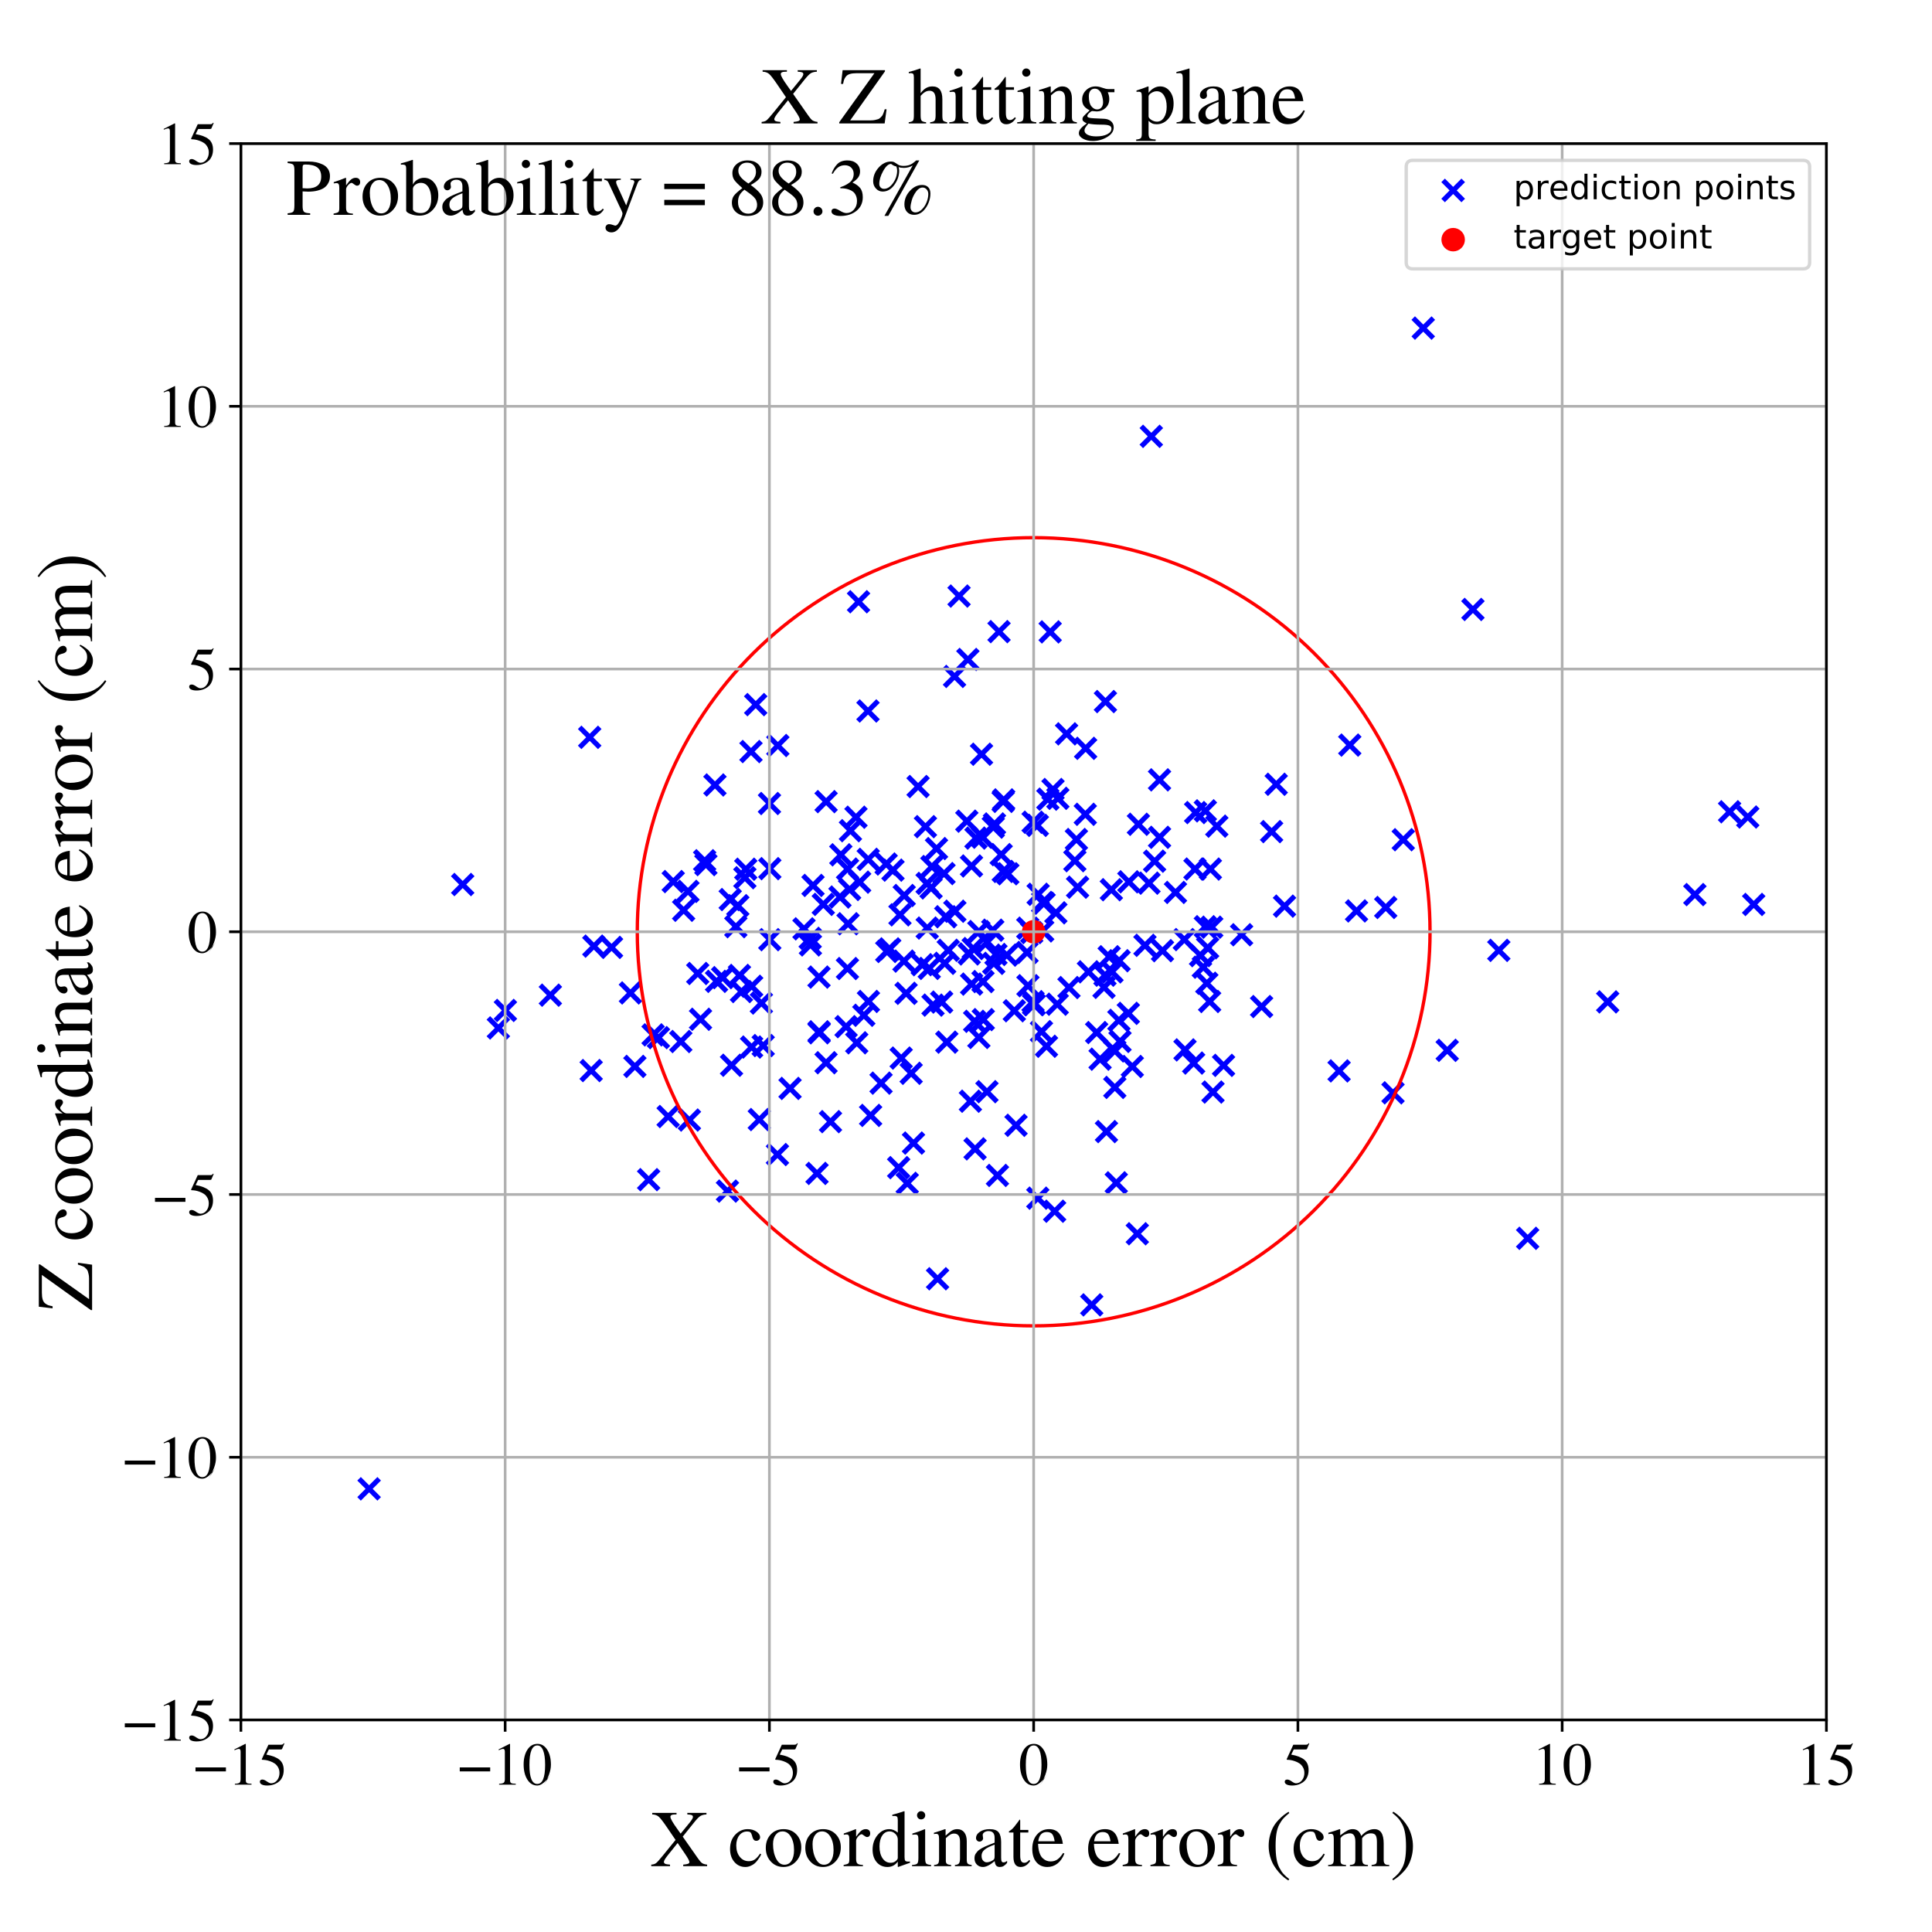 <?xml version="1.0" encoding="utf-8" standalone="no"?>
<!DOCTYPE svg PUBLIC "-//W3C//DTD SVG 1.1//EN"
  "http://www.w3.org/Graphics/SVG/1.1/DTD/svg11.dtd">
<!-- Created with matplotlib (https://matplotlib.org/) -->
<svg height="576pt" version="1.1" viewBox="0 0 576 576" width="576pt" xmlns="http://www.w3.org/2000/svg" xmlns:xlink="http://www.w3.org/1999/xlink">
 <defs>
  <style type="text/css">
*{stroke-linecap:butt;stroke-linejoin:round;}
  </style>
 </defs>
 <g id="figure_1">
  <g id="patch_1">
   <path d="M 0 576 
L 576 576 
L 576 0 
L 0 0 
z
" style="fill:#ffffff;"/>
  </g>
  <g id="axes_1">
   <g id="patch_2">
    <path d="M 71.822 512.784 
L 544.52 512.784 
L 544.52 42.802 
L 71.822 42.802 
z
" style="fill:#ffffff;"/>
   </g>
   <g id="PathCollection_1">
    <defs>
     <path d="M -3 3 
L 3 -3 
M -3 -3 
L 3 3 
" id="mfef737bd5e" style="stroke:#0000ff;stroke-width:1.5;"/>
    </defs>
    <g clip-path="url(#p888d879606)">
     <use style="fill:#0000ff;stroke:#0000ff;stroke-width:1.5;" x="320.917" xlink:href="#mfef737bd5e" y="250.286"/>
     <use style="fill:#0000ff;stroke:#0000ff;stroke-width:1.5;" x="274.956" xlink:href="#mfef737bd5e" y="287.611"/>
     <use style="fill:#0000ff;stroke:#0000ff;stroke-width:1.5;" x="231.905" xlink:href="#mfef737bd5e" y="222.263"/>
     <use style="fill:#0000ff;stroke:#0000ff;stroke-width:1.5;" x="253.304" xlink:href="#mfef737bd5e" y="265.189"/>
     <use style="fill:#0000ff;stroke:#0000ff;stroke-width:1.5;" x="329.877" xlink:href="#mfef737bd5e" y="337.366"/>
     <use style="fill:#0000ff;stroke:#0000ff;stroke-width:1.5;" x="164.085" xlink:href="#mfef737bd5e" y="296.695"/>
     <use style="fill:#0000ff;stroke:#0000ff;stroke-width:1.5;" x="324.499" xlink:href="#mfef737bd5e" y="289.734"/>
     <use style="fill:#0000ff;stroke:#0000ff;stroke-width:1.5;" x="332.364" xlink:href="#mfef737bd5e" y="324.197"/>
     <use style="fill:#0000ff;stroke:#0000ff;stroke-width:1.5;" x="359.796" xlink:href="#mfef737bd5e" y="293.143"/>
     <use style="fill:#0000ff;stroke:#0000ff;stroke-width:1.5;" x="296.137" xlink:href="#mfef737bd5e" y="246.601"/>
     <use style="fill:#0000ff;stroke:#0000ff;stroke-width:1.5;" x="309.514" xlink:href="#mfef737bd5e" y="266.616"/>
     <use style="fill:#0000ff;stroke:#0000ff;stroke-width:1.5;" x="270.484" xlink:href="#mfef737bd5e" y="352.794"/>
     <use style="fill:#0000ff;stroke:#0000ff;stroke-width:1.5;" x="255.196" xlink:href="#mfef737bd5e" y="243.645"/>
     <use style="fill:#0000ff;stroke:#0000ff;stroke-width:1.5;" x="446.852" xlink:href="#mfef737bd5e" y="283.339"/>
     <use style="fill:#0000ff;stroke:#0000ff;stroke-width:1.5;" x="252.249" xlink:href="#mfef737bd5e" y="306.083"/>
     <use style="fill:#0000ff;stroke:#0000ff;stroke-width:1.5;" x="337.586" xlink:href="#mfef737bd5e" y="317.957"/>
     <use style="fill:#0000ff;stroke:#0000ff;stroke-width:1.5;" x="370.17" xlink:href="#mfef737bd5e" y="278.684"/>
     <use style="fill:#0000ff;stroke:#0000ff;stroke-width:1.5;" x="246.294" xlink:href="#mfef737bd5e" y="238.994"/>
     <use style="fill:#0000ff;stroke:#0000ff;stroke-width:1.5;" x="326.956" xlink:href="#mfef737bd5e" y="307.842"/>
     <use style="fill:#0000ff;stroke:#0000ff;stroke-width:1.5;" x="220.461" xlink:href="#mfef737bd5e" y="290.81"/>
     <use style="fill:#0000ff;stroke:#0000ff;stroke-width:1.5;" x="306.471" xlink:href="#mfef737bd5e" y="293.874"/>
     <use style="fill:#0000ff;stroke:#0000ff;stroke-width:1.5;" x="213.153" xlink:href="#mfef737bd5e" y="234.027"/>
     <use style="fill:#0000ff;stroke:#0000ff;stroke-width:1.5;" x="210.451" xlink:href="#mfef737bd5e" y="257.762"/>
     <use style="fill:#0000ff;stroke:#0000ff;stroke-width:1.5;" x="333.913" xlink:href="#mfef737bd5e" y="310.485"/>
     <use style="fill:#0000ff;stroke:#0000ff;stroke-width:1.5;" x="205.535" xlink:href="#mfef737bd5e" y="333.926"/>
     <use style="fill:#0000ff;stroke:#0000ff;stroke-width:1.5;" x="279.209" xlink:href="#mfef737bd5e" y="252.985"/>
     <use style="fill:#0000ff;stroke:#0000ff;stroke-width:1.5;" x="235.544" xlink:href="#mfef737bd5e" y="324.497"/>
     <use style="fill:#0000ff;stroke:#0000ff;stroke-width:1.5;" x="313.097" xlink:href="#mfef737bd5e" y="188.386"/>
     <use style="fill:#0000ff;stroke:#0000ff;stroke-width:1.5;" x="150.682" xlink:href="#mfef737bd5e" y="301.248"/>
     <use style="fill:#0000ff;stroke:#0000ff;stroke-width:1.5;" x="355.876" xlink:href="#mfef737bd5e" y="316.938"/>
     <use style="fill:#0000ff;stroke:#0000ff;stroke-width:1.5;" x="359.362" xlink:href="#mfef737bd5e" y="241.742"/>
     <use style="fill:#0000ff;stroke:#0000ff;stroke-width:1.5;" x="250.685" xlink:href="#mfef737bd5e" y="254.85"/>
     <use style="fill:#0000ff;stroke:#0000ff;stroke-width:1.5;" x="329.573" xlink:href="#mfef737bd5e" y="209.158"/>
     <use style="fill:#0000ff;stroke:#0000ff;stroke-width:1.5;" x="311.283" xlink:href="#mfef737bd5e" y="269.279"/>
     <use style="fill:#0000ff;stroke:#0000ff;stroke-width:1.5;" x="339.406" xlink:href="#mfef737bd5e" y="245.748"/>
     <use style="fill:#0000ff;stroke:#0000ff;stroke-width:1.5;" x="361.27" xlink:href="#mfef737bd5e" y="276.426"/>
     <use style="fill:#0000ff;stroke:#0000ff;stroke-width:1.5;" x="382.967" xlink:href="#mfef737bd5e" y="270.155"/>
     <use style="fill:#0000ff;stroke:#0000ff;stroke-width:1.5;" x="315.387" xlink:href="#mfef737bd5e" y="238.01"/>
     <use style="fill:#0000ff;stroke:#0000ff;stroke-width:1.5;" x="34.857" xlink:href="#mfef737bd5e" y="304.196"/>
     <use style="fill:#0000ff;stroke:#0000ff;stroke-width:1.5;" x="315.201" xlink:href="#mfef737bd5e" y="299.387"/>
     <use style="fill:#0000ff;stroke:#0000ff;stroke-width:1.5;" x="300.476" xlink:href="#mfef737bd5e" y="260.502"/>
     <use style="fill:#0000ff;stroke:#0000ff;stroke-width:1.5;" x="216.885" xlink:href="#mfef737bd5e" y="355.108"/>
     <use style="fill:#0000ff;stroke:#0000ff;stroke-width:1.5;" x="273.718" xlink:href="#mfef737bd5e" y="234.49"/>
     <use style="fill:#0000ff;stroke:#0000ff;stroke-width:1.5;" x="320.454" xlink:href="#mfef737bd5e" y="256.607"/>
     <use style="fill:#0000ff;stroke:#0000ff;stroke-width:1.5;" x="306.426" xlink:href="#mfef737bd5e" y="276.726"/>
     <use style="fill:#0000ff;stroke:#0000ff;stroke-width:1.5;" x="317.995" xlink:href="#mfef737bd5e" y="218.788"/>
     <use style="fill:#0000ff;stroke:#0000ff;stroke-width:1.5;" x="342.552" xlink:href="#mfef737bd5e" y="263.3"/>
     <use style="fill:#0000ff;stroke:#0000ff;stroke-width:1.5;" x="321.271" xlink:href="#mfef737bd5e" y="264.501"/>
     <use style="fill:#0000ff;stroke:#0000ff;stroke-width:1.5;" x="431.473" xlink:href="#mfef737bd5e" y="313.144"/>
     <use style="fill:#0000ff;stroke:#0000ff;stroke-width:1.5;" x="196.298" xlink:href="#mfef737bd5e" y="309.357"/>
     <use style="fill:#0000ff;stroke:#0000ff;stroke-width:1.5;" x="224.098" xlink:href="#mfef737bd5e" y="294.049"/>
     <use style="fill:#0000ff;stroke:#0000ff;stroke-width:1.5;" x="218.101" xlink:href="#mfef737bd5e" y="317.589"/>
     <use style="fill:#0000ff;stroke:#0000ff;stroke-width:1.5;" x="277.039" xlink:href="#mfef737bd5e" y="288.719"/>
     <use style="fill:#0000ff;stroke:#0000ff;stroke-width:1.5;" x="269.503" xlink:href="#mfef737bd5e" y="286.539"/>
     <use style="fill:#0000ff;stroke:#0000ff;stroke-width:1.5;" x="302.408" xlink:href="#mfef737bd5e" y="301.342"/>
     <use style="fill:#0000ff;stroke:#0000ff;stroke-width:1.5;" x="329.433" xlink:href="#mfef737bd5e" y="290.739"/>
     <use style="fill:#0000ff;stroke:#0000ff;stroke-width:1.5;" x="241.548" xlink:href="#mfef737bd5e" y="279.756"/>
     <use style="fill:#0000ff;stroke:#0000ff;stroke-width:1.5;" x="302.915" xlink:href="#mfef737bd5e" y="335.49"/>
     <use style="fill:#0000ff;stroke:#0000ff;stroke-width:1.5;" x="264.191" xlink:href="#mfef737bd5e" y="257.59"/>
     <use style="fill:#0000ff;stroke:#0000ff;stroke-width:1.5;" x="323.569" xlink:href="#mfef737bd5e" y="242.774"/>
     <use style="fill:#0000ff;stroke:#0000ff;stroke-width:1.5;" x="284.679" xlink:href="#mfef737bd5e" y="271.667"/>
     <use style="fill:#0000ff;stroke:#0000ff;stroke-width:1.5;" x="271.653" xlink:href="#mfef737bd5e" y="319.988"/>
     <use style="fill:#0000ff;stroke:#0000ff;stroke-width:1.5;" x="309.412" xlink:href="#mfef737bd5e" y="357.215"/>
     <use style="fill:#0000ff;stroke:#0000ff;stroke-width:1.5;" x="360.862" xlink:href="#mfef737bd5e" y="259.098"/>
     <use style="fill:#0000ff;stroke:#0000ff;stroke-width:1.5;" x="345.702" xlink:href="#mfef737bd5e" y="249.636"/>
     <use style="fill:#0000ff;stroke:#0000ff;stroke-width:1.5;" x="110.049" xlink:href="#mfef737bd5e" y="443.874"/>
     <use style="fill:#0000ff;stroke:#0000ff;stroke-width:1.5;" x="194.711" xlink:href="#mfef737bd5e" y="308.535"/>
     <use style="fill:#0000ff;stroke:#0000ff;stroke-width:1.5;" x="359.356" xlink:href="#mfef737bd5e" y="276.288"/>
     <use style="fill:#0000ff;stroke:#0000ff;stroke-width:1.5;" x="308.346" xlink:href="#mfef737bd5e" y="299.516"/>
     <use style="fill:#0000ff;stroke:#0000ff;stroke-width:1.5;" x="439.134" xlink:href="#mfef737bd5e" y="181.7"/>
     <use style="fill:#0000ff;stroke:#0000ff;stroke-width:1.5;" x="413.138" xlink:href="#mfef737bd5e" y="270.551"/>
     <use style="fill:#0000ff;stroke:#0000ff;stroke-width:1.5;" x="281.647" xlink:href="#mfef737bd5e" y="287.196"/>
     <use style="fill:#0000ff;stroke:#0000ff;stroke-width:1.5;" x="418.37" xlink:href="#mfef737bd5e" y="250.35"/>
     <use style="fill:#0000ff;stroke:#0000ff;stroke-width:1.5;" x="229.514" xlink:href="#mfef737bd5e" y="258.971"/>
     <use style="fill:#0000ff;stroke:#0000ff;stroke-width:1.5;" x="280.747" xlink:href="#mfef737bd5e" y="298.752"/>
     <use style="fill:#0000ff;stroke:#0000ff;stroke-width:1.5;" x="327.976" xlink:href="#mfef737bd5e" y="315.775"/>
     <use style="fill:#0000ff;stroke:#0000ff;stroke-width:1.5;" x="250.426" xlink:href="#mfef737bd5e" y="267.437"/>
     <use style="fill:#0000ff;stroke:#0000ff;stroke-width:1.5;" x="404.436" xlink:href="#mfef737bd5e" y="271.578"/>
     <use style="fill:#0000ff;stroke:#0000ff;stroke-width:1.5;" x="264.377" xlink:href="#mfef737bd5e" y="283.663"/>
     <use style="fill:#0000ff;stroke:#0000ff;stroke-width:1.5;" x="245.459" xlink:href="#mfef737bd5e" y="269.627"/>
     <use style="fill:#0000ff;stroke:#0000ff;stroke-width:1.5;" x="175.811" xlink:href="#mfef737bd5e" y="219.827"/>
     <use style="fill:#0000ff;stroke:#0000ff;stroke-width:1.5;" x="669.896" xlink:href="#mfef737bd5e" y="178.281"/>
     <use style="fill:#0000ff;stroke:#0000ff;stroke-width:1.5;" x="336.553" xlink:href="#mfef737bd5e" y="262.9"/>
     <use style="fill:#0000ff;stroke:#0000ff;stroke-width:1.5;" x="222.071" xlink:href="#mfef737bd5e" y="261.671"/>
     <use style="fill:#0000ff;stroke:#0000ff;stroke-width:1.5;" x="312.405" xlink:href="#mfef737bd5e" y="238.262"/>
     <use style="fill:#0000ff;stroke:#0000ff;stroke-width:1.5;" x="310.502" xlink:href="#mfef737bd5e" y="307.56"/>
     <use style="fill:#0000ff;stroke:#0000ff;stroke-width:1.5;" x="255.432" xlink:href="#mfef737bd5e" y="310.897"/>
     <use style="fill:#0000ff;stroke:#0000ff;stroke-width:1.5;" x="479.317" xlink:href="#mfef737bd5e" y="298.697"/>
     <use style="fill:#0000ff;stroke:#0000ff;stroke-width:1.5;" x="336.394" xlink:href="#mfef737bd5e" y="302.117"/>
     <use style="fill:#0000ff;stroke:#0000ff;stroke-width:1.5;" x="246.277" xlink:href="#mfef737bd5e" y="316.835"/>
     <use style="fill:#0000ff;stroke:#0000ff;stroke-width:1.5;" x="356.262" xlink:href="#mfef737bd5e" y="259.093"/>
     <use style="fill:#0000ff;stroke:#0000ff;stroke-width:1.5;" x="293.156" xlink:href="#mfef737bd5e" y="303.982"/>
     <use style="fill:#0000ff;stroke:#0000ff;stroke-width:1.5;" x="267.925" xlink:href="#mfef737bd5e" y="348.113"/>
     <use style="fill:#0000ff;stroke:#0000ff;stroke-width:1.5;" x="361.635" xlink:href="#mfef737bd5e" y="325.582"/>
     <use style="fill:#0000ff;stroke:#0000ff;stroke-width:1.5;" x="276.438" xlink:href="#mfef737bd5e" y="276.688"/>
     <use style="fill:#0000ff;stroke:#0000ff;stroke-width:1.5;" x="187.955" xlink:href="#mfef737bd5e" y="296.029"/>
     <use style="fill:#0000ff;stroke:#0000ff;stroke-width:1.5;" x="215.446" xlink:href="#mfef737bd5e" y="291.464"/>
     <use style="fill:#0000ff;stroke:#0000ff;stroke-width:1.5;" x="269.578" xlink:href="#mfef737bd5e" y="266.977"/>
     <use style="fill:#0000ff;stroke:#0000ff;stroke-width:1.5;" x="219.38" xlink:href="#mfef737bd5e" y="276.277"/>
     <use style="fill:#0000ff;stroke:#0000ff;stroke-width:1.5;" x="357.929" xlink:href="#mfef737bd5e" y="284.9"/>
     <use style="fill:#0000ff;stroke:#0000ff;stroke-width:1.5;" x="291.838" xlink:href="#mfef737bd5e" y="309.305"/>
     <use style="fill:#0000ff;stroke:#0000ff;stroke-width:1.5;" x="226.998" xlink:href="#mfef737bd5e" y="299.051"/>
     <use style="fill:#0000ff;stroke:#0000ff;stroke-width:1.5;" x="358.751" xlink:href="#mfef737bd5e" y="288.355"/>
     <use style="fill:#0000ff;stroke:#0000ff;stroke-width:1.5;" x="300.145" xlink:href="#mfef737bd5e" y="284.757"/>
     <use style="fill:#0000ff;stroke:#0000ff;stroke-width:1.5;" x="272.347" xlink:href="#mfef737bd5e" y="340.788"/>
     <use style="fill:#0000ff;stroke:#0000ff;stroke-width:1.5;" x="244.172" xlink:href="#mfef737bd5e" y="291.306"/>
     <use style="fill:#0000ff;stroke:#0000ff;stroke-width:1.5;" x="241.616" xlink:href="#mfef737bd5e" y="281.714"/>
     <use style="fill:#0000ff;stroke:#0000ff;stroke-width:1.5;" x="210.087" xlink:href="#mfef737bd5e" y="256.619"/>
     <use style="fill:#0000ff;stroke:#0000ff;stroke-width:1.5;" x="307.595" xlink:href="#mfef737bd5e" y="278.026"/>
     <use style="fill:#0000ff;stroke:#0000ff;stroke-width:1.5;" x="289.641" xlink:href="#mfef737bd5e" y="258.179"/>
     <use style="fill:#0000ff;stroke:#0000ff;stroke-width:1.5;" x="309.276" xlink:href="#mfef737bd5e" y="246.067"/>
     <use style="fill:#0000ff;stroke:#0000ff;stroke-width:1.5;" x="176.258" xlink:href="#mfef737bd5e" y="319.174"/>
     <use style="fill:#0000ff;stroke:#0000ff;stroke-width:1.5;" x="257.54" xlink:href="#mfef737bd5e" y="302.691"/>
     <use style="fill:#0000ff;stroke:#0000ff;stroke-width:1.5;" x="310.861" xlink:href="#mfef737bd5e" y="277.543"/>
     <use style="fill:#0000ff;stroke:#0000ff;stroke-width:1.5;" x="252.687" xlink:href="#mfef737bd5e" y="259.093"/>
     <use style="fill:#0000ff;stroke:#0000ff;stroke-width:1.5;" x="208.853" xlink:href="#mfef737bd5e" y="303.885"/>
     <use style="fill:#0000ff;stroke:#0000ff;stroke-width:1.5;" x="343.253" xlink:href="#mfef737bd5e" y="130.092"/>
     <use style="fill:#0000ff;stroke:#0000ff;stroke-width:1.5;" x="296.928" xlink:href="#mfef737bd5e" y="284.562"/>
     <use style="fill:#0000ff;stroke:#0000ff;stroke-width:1.5;" x="148.586" xlink:href="#mfef737bd5e" y="306.471"/>
     <use style="fill:#0000ff;stroke:#0000ff;stroke-width:1.5;" x="360.64" xlink:href="#mfef737bd5e" y="298.581"/>
     <use style="fill:#0000ff;stroke:#0000ff;stroke-width:1.5;" x="258.917" xlink:href="#mfef737bd5e" y="298.564"/>
     <use style="fill:#0000ff;stroke:#0000ff;stroke-width:1.5;" x="289.669" xlink:href="#mfef737bd5e" y="293.398"/>
     <use style="fill:#0000ff;stroke:#0000ff;stroke-width:1.5;" x="255.963" xlink:href="#mfef737bd5e" y="179.399"/>
     <use style="fill:#0000ff;stroke:#0000ff;stroke-width:1.5;" x="285.931" xlink:href="#mfef737bd5e" y="177.707"/>
     <use style="fill:#0000ff;stroke:#0000ff;stroke-width:1.5;" x="455.456" xlink:href="#mfef737bd5e" y="369.188"/>
     <use style="fill:#0000ff;stroke:#0000ff;stroke-width:1.5;" x="698.847" xlink:href="#mfef737bd5e" y="262.552"/>
     <use style="fill:#0000ff;stroke:#0000ff;stroke-width:1.5;" x="308.153" xlink:href="#mfef737bd5e" y="299.439"/>
     <use style="fill:#0000ff;stroke:#0000ff;stroke-width:1.5;" x="266.233" xlink:href="#mfef737bd5e" y="259.417"/>
     <use style="fill:#0000ff;stroke:#0000ff;stroke-width:1.5;" x="314.795" xlink:href="#mfef737bd5e" y="272.146"/>
     <use style="fill:#0000ff;stroke:#0000ff;stroke-width:1.5;" x="297.848" xlink:href="#mfef737bd5e" y="188.31"/>
     <use style="fill:#0000ff;stroke:#0000ff;stroke-width:1.5;" x="332.804" xlink:href="#mfef737bd5e" y="352.638"/>
     <use style="fill:#0000ff;stroke:#0000ff;stroke-width:1.5;" x="424.327" xlink:href="#mfef737bd5e" y="97.821"/>
     <use style="fill:#0000ff;stroke:#0000ff;stroke-width:1.5;" x="200.719" xlink:href="#mfef737bd5e" y="262.827"/>
     <use style="fill:#0000ff;stroke:#0000ff;stroke-width:1.5;" x="294.249" xlink:href="#mfef737bd5e" y="325.469"/>
     <use style="fill:#0000ff;stroke:#0000ff;stroke-width:1.5;" x="521.077" xlink:href="#mfef737bd5e" y="243.579"/>
     <use style="fill:#0000ff;stroke:#0000ff;stroke-width:1.5;" x="341.353" xlink:href="#mfef737bd5e" y="281.836"/>
     <use style="fill:#0000ff;stroke:#0000ff;stroke-width:1.5;" x="557.341" xlink:href="#mfef737bd5e" y="293.505"/>
     <use style="fill:#0000ff;stroke:#0000ff;stroke-width:1.5;" x="137.945" xlink:href="#mfef737bd5e" y="263.707"/>
     <use style="fill:#0000ff;stroke:#0000ff;stroke-width:1.5;" x="193.384" xlink:href="#mfef737bd5e" y="351.699"/>
     <use style="fill:#0000ff;stroke:#0000ff;stroke-width:1.5;" x="350.454" xlink:href="#mfef737bd5e" y="266.063"/>
     <use style="fill:#0000ff;stroke:#0000ff;stroke-width:1.5;" x="297.375" xlink:href="#mfef737bd5e" y="350.436"/>
     <use style="fill:#0000ff;stroke:#0000ff;stroke-width:1.5;" x="290.97" xlink:href="#mfef737bd5e" y="249.862"/>
     <use style="fill:#0000ff;stroke:#0000ff;stroke-width:1.5;" x="223.898" xlink:href="#mfef737bd5e" y="224.063"/>
     <use style="fill:#0000ff;stroke:#0000ff;stroke-width:1.5;" x="505.304" xlink:href="#mfef737bd5e" y="266.705"/>
     <use style="fill:#0000ff;stroke:#0000ff;stroke-width:1.5;" x="253.549" xlink:href="#mfef737bd5e" y="247.659"/>
     <use style="fill:#0000ff;stroke:#0000ff;stroke-width:1.5;" x="294.316" xlink:href="#mfef737bd5e" y="280.863"/>
     <use style="fill:#0000ff;stroke:#0000ff;stroke-width:1.5;" x="290.704" xlink:href="#mfef737bd5e" y="342.518"/>
     <use style="fill:#0000ff;stroke:#0000ff;stroke-width:1.5;" x="331.53" xlink:href="#mfef737bd5e" y="289.749"/>
     <use style="fill:#0000ff;stroke:#0000ff;stroke-width:1.5;" x="289.313" xlink:href="#mfef737bd5e" y="328.31"/>
     <use style="fill:#0000ff;stroke:#0000ff;stroke-width:1.5;" x="292.944" xlink:href="#mfef737bd5e" y="249.606"/>
     <use style="fill:#0000ff;stroke:#0000ff;stroke-width:1.5;" x="217.705" xlink:href="#mfef737bd5e" y="268.192"/>
     <use style="fill:#0000ff;stroke:#0000ff;stroke-width:1.5;" x="311.997" xlink:href="#mfef737bd5e" y="311.933"/>
     <use style="fill:#0000ff;stroke:#0000ff;stroke-width:1.5;" x="281.443" xlink:href="#mfef737bd5e" y="260.444"/>
     <use style="fill:#0000ff;stroke:#0000ff;stroke-width:1.5;" x="205.108" xlink:href="#mfef737bd5e" y="265.75"/>
     <use style="fill:#0000ff;stroke:#0000ff;stroke-width:1.5;" x="288.248" xlink:href="#mfef737bd5e" y="244.818"/>
     <use style="fill:#0000ff;stroke:#0000ff;stroke-width:1.5;" x="345.697" xlink:href="#mfef737bd5e" y="232.502"/>
     <use style="fill:#0000ff;stroke:#0000ff;stroke-width:1.5;" x="292.628" xlink:href="#mfef737bd5e" y="224.866"/>
     <use style="fill:#0000ff;stroke:#0000ff;stroke-width:1.5;" x="402.417" xlink:href="#mfef737bd5e" y="222.138"/>
     <use style="fill:#0000ff;stroke:#0000ff;stroke-width:1.5;" x="225.306" xlink:href="#mfef737bd5e" y="210.069"/>
     <use style="fill:#0000ff;stroke:#0000ff;stroke-width:1.5;" x="353.094" xlink:href="#mfef737bd5e" y="280.123"/>
     <use style="fill:#0000ff;stroke:#0000ff;stroke-width:1.5;" x="244.213" xlink:href="#mfef737bd5e" y="307.613"/>
     <use style="fill:#0000ff;stroke:#0000ff;stroke-width:1.5;" x="522.845" xlink:href="#mfef737bd5e" y="269.65"/>
     <use style="fill:#0000ff;stroke:#0000ff;stroke-width:1.5;" x="244.207" xlink:href="#mfef737bd5e" y="307.909"/>
     <use style="fill:#0000ff;stroke:#0000ff;stroke-width:1.5;" x="282.282" xlink:href="#mfef737bd5e" y="310.698"/>
     <use style="fill:#0000ff;stroke:#0000ff;stroke-width:1.5;" x="252.657" xlink:href="#mfef737bd5e" y="288.758"/>
     <use style="fill:#0000ff;stroke:#0000ff;stroke-width:1.5;" x="219.974" xlink:href="#mfef737bd5e" y="270.013"/>
     <use style="fill:#0000ff;stroke:#0000ff;stroke-width:1.5;" x="243.587" xlink:href="#mfef737bd5e" y="349.838"/>
     <use style="fill:#0000ff;stroke:#0000ff;stroke-width:1.5;" x="281.96" xlink:href="#mfef737bd5e" y="273.314"/>
     <use style="fill:#0000ff;stroke:#0000ff;stroke-width:1.5;" x="298.488" xlink:href="#mfef737bd5e" y="254.785"/>
     <use style="fill:#0000ff;stroke:#0000ff;stroke-width:1.5;" x="242.392" xlink:href="#mfef737bd5e" y="263.976"/>
     <use style="fill:#0000ff;stroke:#0000ff;stroke-width:1.5;" x="353.294" xlink:href="#mfef737bd5e" y="313.012"/>
     <use style="fill:#0000ff;stroke:#0000ff;stroke-width:1.5;" x="227.537" xlink:href="#mfef737bd5e" y="311.72"/>
     <use style="fill:#0000ff;stroke:#0000ff;stroke-width:1.5;" x="290.586" xlink:href="#mfef737bd5e" y="304.49"/>
     <use style="fill:#0000ff;stroke:#0000ff;stroke-width:1.5;" x="275.91" xlink:href="#mfef737bd5e" y="246.455"/>
     <use style="fill:#0000ff;stroke:#0000ff;stroke-width:1.5;" x="296.49" xlink:href="#mfef737bd5e" y="245.651"/>
     <use style="fill:#0000ff;stroke:#0000ff;stroke-width:1.5;" x="293.067" xlink:href="#mfef737bd5e" y="292.639"/>
     <use style="fill:#0000ff;stroke:#0000ff;stroke-width:1.5;" x="222.342" xlink:href="#mfef737bd5e" y="259.148"/>
     <use style="fill:#0000ff;stroke:#0000ff;stroke-width:1.5;" x="364.788" xlink:href="#mfef737bd5e" y="317.625"/>
     <use style="fill:#0000ff;stroke:#0000ff;stroke-width:1.5;" x="247.6" xlink:href="#mfef737bd5e" y="334.402"/>
     <use style="fill:#0000ff;stroke:#0000ff;stroke-width:1.5;" x="299.11" xlink:href="#mfef737bd5e" y="259.804"/>
     <use style="fill:#0000ff;stroke:#0000ff;stroke-width:1.5;" x="270.143" xlink:href="#mfef737bd5e" y="296.144"/>
     <use style="fill:#0000ff;stroke:#0000ff;stroke-width:1.5;" x="284.583" xlink:href="#mfef737bd5e" y="201.665"/>
     <use style="fill:#0000ff;stroke:#0000ff;stroke-width:1.5;" x="360.047" xlink:href="#mfef737bd5e" y="282.574"/>
     <use style="fill:#0000ff;stroke:#0000ff;stroke-width:1.5;" x="224.08" xlink:href="#mfef737bd5e" y="312.163"/>
     <use style="fill:#0000ff;stroke:#0000ff;stroke-width:1.5;" x="323.666" xlink:href="#mfef737bd5e" y="223.104"/>
     <use style="fill:#0000ff;stroke:#0000ff;stroke-width:1.5;" x="329.144" xlink:href="#mfef737bd5e" y="294.376"/>
     <use style="fill:#0000ff;stroke:#0000ff;stroke-width:1.5;" x="268.31" xlink:href="#mfef737bd5e" y="272.749"/>
     <use style="fill:#0000ff;stroke:#0000ff;stroke-width:1.5;" x="346.58" xlink:href="#mfef737bd5e" y="283.434"/>
     <use style="fill:#0000ff;stroke:#0000ff;stroke-width:1.5;" x="221.053" xlink:href="#mfef737bd5e" y="295.613"/>
     <use style="fill:#0000ff;stroke:#0000ff;stroke-width:1.5;" x="308.013" xlink:href="#mfef737bd5e" y="245.137"/>
     <use style="fill:#0000ff;stroke:#0000ff;stroke-width:1.5;" x="277.826" xlink:href="#mfef737bd5e" y="258.349"/>
     <use style="fill:#0000ff;stroke:#0000ff;stroke-width:1.5;" x="307.977" xlink:href="#mfef737bd5e" y="298.635"/>
     <use style="fill:#0000ff;stroke:#0000ff;stroke-width:1.5;" x="265.261" xlink:href="#mfef737bd5e" y="282.898"/>
     <use style="fill:#0000ff;stroke:#0000ff;stroke-width:1.5;" x="313.941" xlink:href="#mfef737bd5e" y="235.377"/>
     <use style="fill:#0000ff;stroke:#0000ff;stroke-width:1.5;" x="229.505" xlink:href="#mfef737bd5e" y="280.147"/>
     <use style="fill:#0000ff;stroke:#0000ff;stroke-width:1.5;" x="189.282" xlink:href="#mfef737bd5e" y="317.935"/>
     <use style="fill:#0000ff;stroke:#0000ff;stroke-width:1.5;" x="239.705" xlink:href="#mfef737bd5e" y="276.92"/>
     <use style="fill:#0000ff;stroke:#0000ff;stroke-width:1.5;" x="310.864" xlink:href="#mfef737bd5e" y="269.053"/>
     <use style="fill:#0000ff;stroke:#0000ff;stroke-width:1.5;" x="339.074" xlink:href="#mfef737bd5e" y="367.827"/>
     <use style="fill:#0000ff;stroke:#0000ff;stroke-width:1.5;" x="330.688" xlink:href="#mfef737bd5e" y="285.238"/>
     <use style="fill:#0000ff;stroke:#0000ff;stroke-width:1.5;" x="279.525" xlink:href="#mfef737bd5e" y="381.247"/>
     <use style="fill:#0000ff;stroke:#0000ff;stroke-width:1.5;" x="276.407" xlink:href="#mfef737bd5e" y="263.379"/>
     <use style="fill:#0000ff;stroke:#0000ff;stroke-width:1.5;" x="213.632" xlink:href="#mfef737bd5e" y="292.573"/>
     <use style="fill:#0000ff;stroke:#0000ff;stroke-width:1.5;" x="277.585" xlink:href="#mfef737bd5e" y="264.721"/>
     <use style="fill:#0000ff;stroke:#0000ff;stroke-width:1.5;" x="306.199" xlink:href="#mfef737bd5e" y="283.961"/>
     <use style="fill:#0000ff;stroke:#0000ff;stroke-width:1.5;" x="282.715" xlink:href="#mfef737bd5e" y="283.317"/>
     <use style="fill:#0000ff;stroke:#0000ff;stroke-width:1.5;" x="278.17" xlink:href="#mfef737bd5e" y="299.662"/>
     <use style="fill:#0000ff;stroke:#0000ff;stroke-width:1.5;" x="299.075" xlink:href="#mfef737bd5e" y="238.917"/>
     <use style="fill:#0000ff;stroke:#0000ff;stroke-width:1.5;" x="332.365" xlink:href="#mfef737bd5e" y="313.322"/>
     <use style="fill:#0000ff;stroke:#0000ff;stroke-width:1.5;" x="318.698" xlink:href="#mfef737bd5e" y="294.426"/>
     <use style="fill:#0000ff;stroke:#0000ff;stroke-width:1.5;" x="296.275" xlink:href="#mfef737bd5e" y="287.203"/>
     <use style="fill:#0000ff;stroke:#0000ff;stroke-width:1.5;" x="380.487" xlink:href="#mfef737bd5e" y="233.822"/>
     <use style="fill:#0000ff;stroke:#0000ff;stroke-width:1.5;" x="288.962" xlink:href="#mfef737bd5e" y="284.41"/>
     <use style="fill:#0000ff;stroke:#0000ff;stroke-width:1.5;" x="291.83" xlink:href="#mfef737bd5e" y="277.718"/>
     <use style="fill:#0000ff;stroke:#0000ff;stroke-width:1.5;" x="333.643" xlink:href="#mfef737bd5e" y="286.426"/>
     <use style="fill:#0000ff;stroke:#0000ff;stroke-width:1.5;" x="379.12" xlink:href="#mfef737bd5e" y="247.932"/>
     <use style="fill:#0000ff;stroke:#0000ff;stroke-width:1.5;" x="290.151" xlink:href="#mfef737bd5e" y="282.796"/>
     <use style="fill:#0000ff;stroke:#0000ff;stroke-width:1.5;" x="258.855" xlink:href="#mfef737bd5e" y="256.195"/>
     <use style="fill:#0000ff;stroke:#0000ff;stroke-width:1.5;" x="208.024" xlink:href="#mfef737bd5e" y="290.23"/>
     <use style="fill:#0000ff;stroke:#0000ff;stroke-width:1.5;" x="258.784" xlink:href="#mfef737bd5e" y="211.974"/>
     <use style="fill:#0000ff;stroke:#0000ff;stroke-width:1.5;" x="362.778" xlink:href="#mfef737bd5e" y="246.308"/>
     <use style="fill:#0000ff;stroke:#0000ff;stroke-width:1.5;" x="399.233" xlink:href="#mfef737bd5e" y="319.272"/>
     <use style="fill:#0000ff;stroke:#0000ff;stroke-width:1.5;" x="203.817" xlink:href="#mfef737bd5e" y="271.386"/>
     <use style="fill:#0000ff;stroke:#0000ff;stroke-width:1.5;" x="288.561" xlink:href="#mfef737bd5e" y="196.61"/>
     <use style="fill:#0000ff;stroke:#0000ff;stroke-width:1.5;" x="202.973" xlink:href="#mfef737bd5e" y="310.513"/>
     <use style="fill:#0000ff;stroke:#0000ff;stroke-width:1.5;" x="229.403" xlink:href="#mfef737bd5e" y="239.554"/>
     <use style="fill:#0000ff;stroke:#0000ff;stroke-width:1.5;" x="376.133" xlink:href="#mfef737bd5e" y="300.091"/>
     <use style="fill:#0000ff;stroke:#0000ff;stroke-width:1.5;" x="325.49" xlink:href="#mfef737bd5e" y="389.028"/>
     <use style="fill:#0000ff;stroke:#0000ff;stroke-width:1.5;" x="226.372" xlink:href="#mfef737bd5e" y="333.778"/>
     <use style="fill:#0000ff;stroke:#0000ff;stroke-width:1.5;" x="295.982" xlink:href="#mfef737bd5e" y="277.324"/>
     <use style="fill:#0000ff;stroke:#0000ff;stroke-width:1.5;" x="182.324" xlink:href="#mfef737bd5e" y="282.45"/>
     <use style="fill:#0000ff;stroke:#0000ff;stroke-width:1.5;" x="231.784" xlink:href="#mfef737bd5e" y="344.213"/>
     <use style="fill:#0000ff;stroke:#0000ff;stroke-width:1.5;" x="262.676" xlink:href="#mfef737bd5e" y="322.922"/>
     <use style="fill:#0000ff;stroke:#0000ff;stroke-width:1.5;" x="177.049" xlink:href="#mfef737bd5e" y="282.073"/>
     <use style="fill:#0000ff;stroke:#0000ff;stroke-width:1.5;" x="333.578" xlink:href="#mfef737bd5e" y="304.196"/>
     <use style="fill:#0000ff;stroke:#0000ff;stroke-width:1.5;" x="259.563" xlink:href="#mfef737bd5e" y="332.546"/>
     <use style="fill:#0000ff;stroke:#0000ff;stroke-width:1.5;" x="252.833" xlink:href="#mfef737bd5e" y="275.406"/>
     <use style="fill:#0000ff;stroke:#0000ff;stroke-width:1.5;" x="344.233" xlink:href="#mfef737bd5e" y="256.747"/>
     <use style="fill:#0000ff;stroke:#0000ff;stroke-width:1.5;" x="199.201" xlink:href="#mfef737bd5e" y="332.87"/>
     <use style="fill:#0000ff;stroke:#0000ff;stroke-width:1.5;" x="314.428" xlink:href="#mfef737bd5e" y="361.108"/>
     <use style="fill:#0000ff;stroke:#0000ff;stroke-width:1.5;" x="268.679" xlink:href="#mfef737bd5e" y="315.449"/>
     <use style="fill:#0000ff;stroke:#0000ff;stroke-width:1.5;" x="256.295" xlink:href="#mfef737bd5e" y="263"/>
     <use style="fill:#0000ff;stroke:#0000ff;stroke-width:1.5;" x="415.307" xlink:href="#mfef737bd5e" y="325.809"/>
     <use style="fill:#0000ff;stroke:#0000ff;stroke-width:1.5;" x="356.469" xlink:href="#mfef737bd5e" y="242.253"/>
     <use style="fill:#0000ff;stroke:#0000ff;stroke-width:1.5;" x="331.334" xlink:href="#mfef737bd5e" y="265.255"/>
     <use style="fill:#0000ff;stroke:#0000ff;stroke-width:1.5;" x="515.656" xlink:href="#mfef737bd5e" y="242.019"/>
     <use style="fill:#0000ff;stroke:#0000ff;stroke-width:1.5;" x="299.232" xlink:href="#mfef737bd5e" y="238.475"/>
    </g>
   </g>
   <g id="PathCollection_2">
    <defs>
     <path d="M 0 3 
C 0.796 3 1.559 2.684 2.121 2.121 
C 2.684 1.559 3 0.796 3 0 
C 3 -0.796 2.684 -1.559 2.121 -2.121 
C 1.559 -2.684 0.796 -3 0 -3 
C -0.796 -3 -1.559 -2.684 -2.121 -2.121 
C -2.684 -1.559 -3 -0.796 -3 0 
C -3 0.796 -2.684 1.559 -2.121 2.121 
C -1.559 2.684 -0.796 3 0 3 
z
" id="m3795d3ccab" style="stroke:#ff0000;"/>
    </defs>
    <g clip-path="url(#p888d879606)">
     <use style="fill:#ff0000;stroke:#ff0000;" x="308.171" xlink:href="#m3795d3ccab" y="277.793"/>
    </g>
   </g>
   <g id="patch_3">
    <path clip-path="url(#p888d879606)" d="M 308.171 395.288 
C 339.511 395.288 369.572 382.908 391.733 360.875 
C 413.894 338.841 426.346 308.953 426.346 277.793 
C 426.346 246.633 413.894 216.745 391.733 194.711 
C 369.572 172.677 339.511 160.297 308.171 160.297 
C 276.831 160.297 246.77 172.677 224.609 194.711 
C 202.448 216.745 189.997 246.633 189.997 277.793 
C 189.997 308.953 202.448 338.841 224.609 360.875 
C 246.77 382.908 276.831 395.288 308.171 395.288 
z
" style="fill:none;stroke:#ff0000;stroke-linejoin:miter;"/>
   </g>
   <g id="matplotlib.axis_1">
    <g id="xtick_1">
     <g id="line2d_1">
      <path clip-path="url(#p888d879606)" d="M 71.822 512.784 
L 71.822 42.802 
" style="fill:none;stroke:#b0b0b0;stroke-linecap:square;stroke-width:0.8;"/>
     </g>
     <g id="line2d_2">
      <defs>
       <path d="M 0 0 
L 0 3.5 
" id="m20886011a6" style="stroke:#000000;stroke-width:0.8;"/>
      </defs>
      <g>
       <use style="stroke:#000000;stroke-width:0.8;" x="71.822" xlink:href="#m20886011a6" y="512.784"/>
      </g>
     </g>
     <g id="text_1">
      <!-- −15 -->
      <defs>
       <path d="M 3 22 
L 3 28.594 
L 53.406 28.594 
L 53.406 22 
z
" id="FreeSerif-8722"/>
       <path d="M 18.297 59.297 
Q 16.5 59.297 11.094 57.094 
L 11.094 58.5 
L 29.094 67.594 
L 29.906 67.406 
L 29.906 7.406 
Q 29.906 3.797 31.703 2.688 
Q 33.5 1.594 39.406 1.5 
L 39.406 0 
L 11.797 0 
L 11.797 1.5 
Q 17.406 1.703 19.344 3.141 
Q 21.297 4.594 21.297 9.297 
L 21.297 54.594 
Q 21.297 59.297 18.297 59.297 
z
" id="FreeSerif-49"/>
       <path d="M 35.703 19.406 
Q 35.703 24.703 33.344 28.797 
Q 31 32.906 27.641 35.156 
Q 24.297 37.406 20.141 38.844 
Q 16 40.297 12.953 40.75 
Q 9.906 41.203 7.594 41.203 
Q 6.406 41.203 6.406 42 
Q 6.406 42.297 6.5 42.5 
L 17.406 66.203 
L 38.297 66.203 
Q 39.906 66.203 40.844 66.703 
Q 41.797 67.203 42.906 68.797 
L 43.797 68.094 
L 40 59.203 
Q 39.594 58.297 37.703 58.297 
L 18.094 58.297 
L 13.906 49.797 
Q 28.5 47.203 35.594 41.344 
Q 42.703 35.5 42.703 24.203 
Q 42.703 18.297 40.844 13.688 
Q 39 9.094 36.141 6.297 
Q 33.297 3.5 29.547 1.703 
Q 25.797 -0.094 22.344 -0.75 
Q 18.906 -1.406 15.406 -1.406 
Q 9.797 -1.406 6.5 0.25 
Q 3.203 1.906 3.203 4.797 
Q 3.203 8.5 7.5 8.5 
Q 10.297 8.5 14.75 5.391 
Q 19.203 2.297 21.797 2.297 
Q 27.703 2.297 31.703 7.25 
Q 35.703 12.203 35.703 19.406 
z
" id="FreeSerif-53"/>
      </defs>
      <g transform="translate(57.746 532.077)scale(0.18 -0.18)">
       <use xlink:href="#FreeSerif-8722"/>
       <use x="56.4" xlink:href="#FreeSerif-49"/>
       <use x="106.4" xlink:href="#FreeSerif-53"/>
      </g>
     </g>
    </g>
    <g id="xtick_2">
     <g id="line2d_3">
      <path clip-path="url(#p888d879606)" d="M 150.605 512.784 
L 150.605 42.802 
" style="fill:none;stroke:#b0b0b0;stroke-linecap:square;stroke-width:0.8;"/>
     </g>
     <g id="line2d_4">
      <g>
       <use style="stroke:#000000;stroke-width:0.8;" x="150.605" xlink:href="#m20886011a6" y="512.784"/>
      </g>
     </g>
     <g id="text_2">
      <!-- −10 -->
      <defs>
       <path d="M 47.594 17.797 
Q 35.203 -1.406 25 -1.406 
Q 14.797 -1.406 8.594 8.391 
Q 2.406 18.203 2.406 33.594 
Q 2.406 48.094 8.594 57.844 
Q 14.797 67.594 25.406 67.594 
Q 35.203 67.594 41.391 58 
Q 47.594 48.406 47.594 33 
Q 47.594 17.797 35.203 -1.406 
z
M 25.094 65 
Q 12 65 12 32.703 
Q 12 1.203 25 1.203 
Q 38 1.203 38 32.797 
Q 38 48.5 34.703 56.75 
Q 31.406 65 25.094 65 
z
" id="FreeSerif-48"/>
      </defs>
      <g transform="translate(136.529 532.077)scale(0.18 -0.18)">
       <use xlink:href="#FreeSerif-8722"/>
       <use x="56.4" xlink:href="#FreeSerif-49"/>
       <use x="106.4" xlink:href="#FreeSerif-48"/>
      </g>
     </g>
    </g>
    <g id="xtick_3">
     <g id="line2d_5">
      <path clip-path="url(#p888d879606)" d="M 229.388 512.784 
L 229.388 42.802 
" style="fill:none;stroke:#b0b0b0;stroke-linecap:square;stroke-width:0.8;"/>
     </g>
     <g id="line2d_6">
      <g>
       <use style="stroke:#000000;stroke-width:0.8;" x="229.388" xlink:href="#m20886011a6" y="512.784"/>
      </g>
     </g>
     <g id="text_3">
      <!-- −5 -->
      <g transform="translate(219.812 532.077)scale(0.18 -0.18)">
       <use xlink:href="#FreeSerif-8722"/>
       <use x="56.4" xlink:href="#FreeSerif-53"/>
      </g>
     </g>
    </g>
    <g id="xtick_4">
     <g id="line2d_7">
      <path clip-path="url(#p888d879606)" d="M 308.171 512.784 
L 308.171 42.802 
" style="fill:none;stroke:#b0b0b0;stroke-linecap:square;stroke-width:0.8;"/>
     </g>
     <g id="line2d_8">
      <g>
       <use style="stroke:#000000;stroke-width:0.8;" x="308.171" xlink:href="#m20886011a6" y="512.784"/>
      </g>
     </g>
     <g id="text_4">
      <!-- 0 -->
      <g transform="translate(303.671 532.077)scale(0.18 -0.18)">
       <use xlink:href="#FreeSerif-48"/>
      </g>
     </g>
    </g>
    <g id="xtick_5">
     <g id="line2d_9">
      <path clip-path="url(#p888d879606)" d="M 386.954 512.784 
L 386.954 42.802 
" style="fill:none;stroke:#b0b0b0;stroke-linecap:square;stroke-width:0.8;"/>
     </g>
     <g id="line2d_10">
      <g>
       <use style="stroke:#000000;stroke-width:0.8;" x="386.954" xlink:href="#m20886011a6" y="512.784"/>
      </g>
     </g>
     <g id="text_5">
      <!-- 5 -->
      <g transform="translate(382.454 532.077)scale(0.18 -0.18)">
       <use xlink:href="#FreeSerif-53"/>
      </g>
     </g>
    </g>
    <g id="xtick_6">
     <g id="line2d_11">
      <path clip-path="url(#p888d879606)" d="M 465.737 512.784 
L 465.737 42.802 
" style="fill:none;stroke:#b0b0b0;stroke-linecap:square;stroke-width:0.8;"/>
     </g>
     <g id="line2d_12">
      <g>
       <use style="stroke:#000000;stroke-width:0.8;" x="465.737" xlink:href="#m20886011a6" y="512.784"/>
      </g>
     </g>
     <g id="text_6">
      <!-- 10 -->
      <g transform="translate(456.737 532.077)scale(0.18 -0.18)">
       <use xlink:href="#FreeSerif-49"/>
       <use x="50" xlink:href="#FreeSerif-48"/>
      </g>
     </g>
    </g>
    <g id="xtick_7">
     <g id="line2d_13">
      <path clip-path="url(#p888d879606)" d="M 544.52 512.784 
L 544.52 42.802 
" style="fill:none;stroke:#b0b0b0;stroke-linecap:square;stroke-width:0.8;"/>
     </g>
     <g id="line2d_14">
      <g>
       <use style="stroke:#000000;stroke-width:0.8;" x="544.52" xlink:href="#m20886011a6" y="512.784"/>
      </g>
     </g>
     <g id="text_7">
      <!-- 15 -->
      <g transform="translate(535.52 532.077)scale(0.18 -0.18)">
       <use xlink:href="#FreeSerif-49"/>
       <use x="50" xlink:href="#FreeSerif-53"/>
      </g>
     </g>
    </g>
    <g id="text_8">
     <!-- X coordinate error (cm) -->
     <defs>
      <path d="M 69.594 66.203 
L 69.594 64.297 
Q 64.703 64 62.047 62.344 
Q 59.406 60.703 54.703 54.906 
L 40.094 36.703 
L 59.297 9.297 
Q 62.297 5 64.297 3.703 
Q 66.297 2.406 70.406 1.906 
L 70.406 0 
L 40.703 0 
L 40.703 1.906 
Q 44.797 2.297 46.594 2.938 
Q 48.406 3.594 48.406 5 
Q 48.406 7.203 43.297 14.797 
L 33.797 28.797 
L 21.906 14 
Q 16.703 7.5 16.703 5.406 
Q 16.703 3.703 18.297 2.953 
Q 19.906 2.203 24.297 1.906 
L 24.297 0 
L 1 0 
L 1 1.906 
Q 4.906 2.203 7 3.797 
Q 9.094 5.406 15.5 13.297 
L 31.203 32.594 
L 20.297 48.594 
Q 13.297 58.906 10.25 61.5 
Q 7.203 64.094 2.203 64.297 
L 2.203 66.203 
L 32.406 66.203 
L 32.406 64.297 
L 29.594 64.203 
Q 24.797 64.094 24.797 61.297 
Q 24.797 58.094 33.297 46.297 
L 37.5 40.406 
L 48.797 54.203 
Q 52.797 59.203 52.797 61.094 
Q 52.797 62.797 51.344 63.438 
Q 49.906 64.094 45.797 64.297 
L 45.797 66.203 
z
" id="FreeSerif-88"/>
      <path id="FreeSerif-32"/>
      <path d="M 2.5 21.297 
Q 2.5 32.406 9.047 39.203 
Q 15.594 46 24.406 46 
Q 30.703 46 35.25 42.953 
Q 39.797 39.906 39.797 35.703 
Q 39.797 34 38.391 32.75 
Q 37 31.5 35 31.5 
Q 31.594 31.5 30.297 36.094 
L 29.703 38.297 
Q 28.906 41.094 27.703 42.094 
Q 26.5 43.094 23.797 43.094 
Q 17.703 43.094 13.953 38.25 
Q 10.203 33.406 10.203 25.703 
Q 10.203 17.094 14.547 11.641 
Q 18.906 6.203 25.703 6.203 
Q 30 6.203 33.094 8.25 
Q 36.203 10.297 39.797 15.594 
L 41.203 14.703 
Q 40.203 12.703 39.453 11.391 
Q 38.703 10.094 36.75 7.5 
Q 34.797 4.906 32.891 3.297 
Q 31 1.703 27.891 0.344 
Q 24.797 -1 21.5 -1 
Q 13.203 -1 7.844 5.25 
Q 2.5 11.5 2.5 21.297 
z
" id="FreeSerif-99"/>
      <path d="M 24.594 46 
Q 34.203 46 40.391 39.594 
Q 46.594 33.203 46.594 23.406 
Q 46.594 13 40.188 6 
Q 33.797 -1 24.391 -1 
Q 15 -1 8.75 5.75 
Q 2.5 12.5 2.5 22.594 
Q 2.5 32.906 8.641 39.453 
Q 14.797 46 24.594 46 
z
M 11.5 27.5 
Q 11.5 16.797 15.391 9.297 
Q 19.297 1.797 25.594 1.797 
Q 31.203 1.797 34.391 6.594 
Q 37.594 11.406 37.594 19.906 
Q 37.594 30.203 33.594 36.703 
Q 29.594 43.203 23.297 43.203 
Q 18 43.203 14.75 38.891 
Q 11.5 34.594 11.5 27.5 
z
" id="FreeSerif-111"/>
      <path d="M 30.094 36.203 
Q 28.594 36.203 26.391 37.953 
Q 24.203 39.703 23.5 39.703 
Q 21.5 39.703 19 36.797 
Q 16.5 33.906 16.5 31.5 
L 16.5 9 
Q 16.5 4.703 18.203 3.203 
Q 19.906 1.703 25 1.5 
L 25 0 
L 1 0 
L 1 1.5 
Q 5.797 2.406 6.938 3.5 
Q 8.094 4.594 8.094 8.406 
L 8.094 33.406 
Q 8.094 36.703 7.344 38.047 
Q 6.594 39.406 4.703 39.406 
Q 3.094 39.406 1.203 39 
L 1.203 40.594 
Q 9.203 43.203 16 46 
L 16.5 45.797 
L 16.5 36.594 
Q 20.203 41.906 22.797 43.953 
Q 25.406 46 28.5 46 
Q 31.094 46 32.547 44.594 
Q 34 43.203 34 40.703 
Q 34 38.594 32.953 37.391 
Q 31.906 36.203 30.094 36.203 
z
" id="FreeSerif-114"/>
      <path d="M 34.203 -1 
L 33.797 -0.703 
L 33.797 5.703 
Q 29 -1 21 -1 
Q 12.703 -1 7.594 4.953 
Q 2.5 10.906 2.5 20.5 
Q 2.5 31.094 8.594 38.547 
Q 14.703 46 23.297 46 
Q 28.703 46 33.797 41.703 
L 33.797 57.297 
Q 33.797 60.406 32.891 61.406 
Q 32 62.406 29.203 62.406 
Q 27.797 62.406 27 62.297 
L 27 63.906 
Q 36.094 66.297 41.703 68.297 
L 42.203 68.094 
L 42.203 11.406 
Q 42.203 7.906 43.047 6.797 
Q 43.906 5.703 46.594 5.703 
Q 47.094 5.703 48.906 5.797 
L 48.906 4.203 
z
M 24.906 4.203 
Q 28.703 4.203 31.25 6.344 
Q 33.797 8.5 33.797 10.203 
L 33.797 33.203 
Q 33.797 37.203 30.688 40.203 
Q 27.594 43.203 23.594 43.203 
Q 17.906 43.203 14.5 38.094 
Q 11.094 33 11.094 24.5 
Q 11.094 15.297 14.891 9.75 
Q 18.703 4.203 24.906 4.203 
z
" id="FreeSerif-100"/>
      <path d="M 6.203 39.297 
Q 4 39.297 2 39 
L 2 40.5 
Q 9 42.5 17.5 46 
L 17.906 45.703 
L 17.906 10.203 
Q 17.906 4.797 19.156 3.344 
Q 20.406 1.906 25.297 1.5 
L 25.297 0 
L 1.594 0 
L 1.594 1.5 
Q 6.797 1.797 8.141 3.297 
Q 9.5 4.797 9.5 10.203 
L 9.5 33.406 
Q 9.5 36.703 8.75 38 
Q 8 39.297 6.203 39.297 
z
M 12.797 68.297 
Q 15 68.297 16.5 66.797 
Q 18 65.297 18 63.203 
Q 18 61 16.5 59.547 
Q 15 58.094 12.797 58.094 
Q 10.703 58.094 9.25 59.594 
Q 7.797 61.094 7.797 63.188 
Q 7.797 65.297 9.297 66.797 
Q 10.797 68.297 12.797 68.297 
z
" id="FreeSerif-105"/>
      <path d="M 1 39.797 
L 1 41.5 
Q 8.406 43.703 14.797 46 
L 15.5 45.797 
L 15.5 37.906 
Q 20.594 42.703 23.547 44.344 
Q 26.5 46 30 46 
Q 35.5 46 38.641 42.047 
Q 41.797 38.094 41.797 31 
L 41.797 8.094 
Q 41.797 4.406 43 3.156 
Q 44.203 1.906 47.906 1.5 
L 47.906 0 
L 27.094 0 
L 27.094 1.5 
Q 30.906 1.797 32.156 3.5 
Q 33.406 5.203 33.406 9.906 
L 33.406 30.797 
Q 33.406 40.5 26.094 40.5 
Q 23.594 40.5 21.5 39.344 
Q 19.406 38.203 15.797 34.797 
L 15.797 6.703 
Q 15.797 4 17.188 2.891 
Q 18.594 1.797 22.406 1.5 
L 22.406 0 
L 1.203 0 
L 1.203 1.5 
Q 5 1.797 6.203 3.25 
Q 7.406 4.703 7.406 9 
L 7.406 33.797 
Q 7.406 37.5 6.594 38.844 
Q 5.797 40.203 3.703 40.203 
Q 1.797 40.203 1 39.797 
z
" id="FreeSerif-110"/>
      <path d="M 2.5 9.703 
Q 2.5 11.5 2.891 13.047 
Q 3.297 14.594 4.297 15.938 
Q 5.297 17.297 6.188 18.391 
Q 7.094 19.5 8.891 20.641 
Q 10.703 21.797 11.891 22.547 
Q 13.094 23.297 15.547 24.344 
Q 18 25.406 19.297 25.953 
Q 20.594 26.5 23.391 27.594 
Q 26.203 28.703 27.5 29.203 
L 27.5 35.297 
Q 27.5 43.594 19.906 43.594 
Q 16.906 43.594 14.797 42.141 
Q 12.703 40.703 12.703 38.703 
Q 12.703 37.906 12.953 36.5 
Q 13.203 35.094 13.203 34.703 
Q 13.203 33 11.844 31.75 
Q 10.5 30.5 8.703 30.5 
Q 7 30.5 5.703 31.797 
Q 4.406 33.094 4.406 34.797 
Q 4.406 39.5 9.25 42.75 
Q 14.094 46 21.203 46 
Q 29.406 46 32.5 42.047 
Q 35.594 38.094 35.594 30 
L 35.594 10.5 
Q 35.594 7.203 36.25 5.953 
Q 36.906 4.703 38.594 4.703 
Q 40.703 4.703 43 6.594 
L 43 4 
Q 40.406 1.094 38.453 0.047 
Q 36.5 -1 34 -1 
Q 30.906 -1 29.453 0.703 
Q 28 2.406 27.594 6.297 
Q 19 -1 13 -1 
Q 8.406 -1 5.453 2 
Q 2.5 5 2.5 9.703 
z
M 27.5 12.297 
L 27.5 26.797 
Q 18.5 23.5 14.891 20.391 
Q 11.297 17.297 11.297 12.906 
Q 11.297 8.797 13.297 6.797 
Q 15.297 4.797 17.594 4.797 
Q 21 4.797 24.906 7.094 
Q 26.5 8 27 9 
Q 27.5 10 27.5 12.297 
z
" id="FreeSerif-97"/>
      <path d="M 25.906 45 
L 25.906 41.797 
L 15.797 41.797 
L 15.797 13.203 
Q 15.797 8.5 17 6.344 
Q 18.203 4.203 21 4.203 
Q 24.094 4.203 27 7.703 
L 28.297 6.594 
Q 23.5 -1 16.297 -1 
Q 7.406 -1 7.406 11.703 
L 7.406 41.797 
L 2.094 41.797 
Q 1.703 42.094 1.703 42.5 
Q 1.703 43 2 43.297 
Q 2.297 43.594 3.141 44.141 
Q 4 44.703 5.203 45.641 
Q 6.406 46.594 8.5 49.094 
Q 10.594 51.594 13.094 55.094 
Q 14.703 57.406 15.094 57.906 
Q 15.797 57.906 15.797 56.594 
L 15.797 45 
z
" id="FreeSerif-116"/>
      <path d="M 9.703 27.703 
Q 9.906 21.406 11.406 16.844 
Q 12.906 12.297 15.297 10.047 
Q 17.703 7.797 20.141 6.844 
Q 22.594 5.906 25.297 5.906 
Q 30.094 5.906 33.641 8.297 
Q 37.203 10.703 40.797 16.406 
L 42.406 15.703 
Q 39.297 7.594 33.797 3.297 
Q 28.297 -1 21.203 -1 
Q 12.594 -1 7.547 5.047 
Q 2.5 11.094 2.5 21.406 
Q 2.5 32.5 8.344 39.25 
Q 14.203 46 23.406 46 
Q 31 46 35.203 41.453 
Q 39.406 36.906 40.5 27.703 
z
M 9.906 30.906 
L 30.297 30.906 
Q 29.297 37.406 27.188 39.906 
Q 25.094 42.406 20.5 42.406 
Q 11.5 42.406 9.906 30.906 
z
" id="FreeSerif-101"/>
      <path d="M 29.203 -17.703 
Q 26.594 -16.094 23.797 -13.844 
Q 21 -11.594 17.453 -7.594 
Q 13.906 -3.594 11.203 0.953 
Q 8.5 5.5 6.641 11.891 
Q 4.797 18.297 4.797 25.203 
Q 4.797 32.406 6.641 38.844 
Q 8.5 45.297 11 49.547 
Q 13.5 53.797 17.344 57.75 
Q 21.203 61.703 23.703 63.594 
Q 26.203 65.5 29.5 67.594 
L 30.406 66 
Q 26 62.406 23.297 59.5 
Q 20.594 56.594 18.094 51.938 
Q 15.594 47.297 14.5 40.844 
Q 13.406 34.406 13.406 25.5 
Q 13.406 16.203 14.5 9.5 
Q 15.594 2.797 18.094 -1.953 
Q 20.594 -6.703 23.297 -9.703 
Q 26 -12.703 30.406 -16.094 
z
" id="FreeSerif-40"/>
      <path d="M 1.297 39.797 
L 1.297 41.5 
Q 8.5 43.5 15.297 46 
L 16 45.797 
L 16 38.297 
Q 22.203 43 25.203 44.5 
Q 28.203 46 31.5 46 
Q 39.406 46 42.094 37.594 
Q 49.906 46 58.406 46 
Q 70 46 70 28.203 
L 70 7.594 
Q 70 2 74.297 1.703 
L 76.906 1.5 
L 76.906 0 
L 55 0 
L 55 1.5 
Q 59.406 2 60.5 3.203 
Q 61.594 4.406 61.594 8.703 
L 61.594 29.797 
Q 61.594 36 60 38.391 
Q 58.406 40.797 54.094 40.797 
Q 47.5 40.797 43.203 34.703 
L 43.203 9.5 
Q 43.203 4.797 44.641 3.188 
Q 46.094 1.594 50.406 1.5 
L 50.406 0 
L 28 0 
L 28 1.5 
Q 32.297 1.797 33.547 3.094 
Q 34.797 4.406 34.797 8.594 
L 34.797 30.297 
Q 34.797 40.797 28.203 40.797 
Q 25.406 40.797 21.953 39.391 
Q 18.5 38 16.406 34.906 
L 16.406 6.703 
Q 16.406 3.797 17.797 2.75 
Q 19.203 1.703 23.203 1.5 
L 23.203 0 
L 1 0 
L 1 1.5 
Q 5.203 1.594 6.594 3 
Q 8 4.406 8 8.5 
L 8 33.797 
Q 8 37.406 7.25 38.797 
Q 6.5 40.203 4.5 40.203 
Q 3 40.203 1.297 39.797 
z
" id="FreeSerif-109"/>
      <path d="M 4.047 67.703 
Q 6.656 66.094 9.453 63.844 
Q 12.25 61.594 15.797 57.594 
Q 19.344 53.594 22.047 49.047 
Q 24.75 44.5 26.594 38.094 
Q 28.453 31.703 28.453 24.797 
Q 28.453 17.594 26.594 11.141 
Q 24.75 4.703 22.25 0.453 
Q 19.75 -3.797 15.891 -7.75 
Q 12.047 -11.703 9.547 -13.594 
Q 7.047 -15.5 3.75 -17.594 
L 2.844 -16 
Q 7.25 -12.406 9.953 -9.5 
Q 12.656 -6.594 15.156 -1.938 
Q 17.656 2.703 18.75 9.141 
Q 19.844 15.594 19.844 24.5 
Q 19.844 33.797 18.75 40.5 
Q 17.656 47.203 15.156 51.953 
Q 12.656 56.703 9.953 59.703 
Q 7.25 62.703 2.844 66.094 
z
" id="FreeSerif-41"/>
     </defs>
     <g transform="translate(193.922 556.375)scale(0.24 -0.24)">
      <use xlink:href="#FreeSerif-88"/>
      <use x="71.4" xlink:href="#FreeSerif-32"/>
      <use x="96.4" xlink:href="#FreeSerif-99"/>
      <use x="140.784" xlink:href="#FreeSerif-111"/>
      <use x="189.884" xlink:href="#FreeSerif-111"/>
      <use x="238.969" xlink:href="#FreeSerif-114"/>
      <use x="273.453" xlink:href="#FreeSerif-100"/>
      <use x="323.353" xlink:href="#FreeSerif-105"/>
      <use x="351.137" xlink:href="#FreeSerif-110"/>
      <use x="400.037" xlink:href="#FreeSerif-97"/>
      <use x="443.522" xlink:href="#FreeSerif-116"/>
      <use x="471.822" xlink:href="#FreeSerif-101"/>
      <use x="516.222" xlink:href="#FreeSerif-32"/>
      <use x="541.222" xlink:href="#FreeSerif-101"/>
      <use x="585.606" xlink:href="#FreeSerif-114"/>
      <use x="620.106" xlink:href="#FreeSerif-114"/>
      <use x="654.59" xlink:href="#FreeSerif-111"/>
      <use x="703.675" xlink:href="#FreeSerif-114"/>
      <use x="738.175" xlink:href="#FreeSerif-32"/>
      <use x="763.175" xlink:href="#FreeSerif-40"/>
      <use x="796.475" xlink:href="#FreeSerif-99"/>
      <use x="840.859" xlink:href="#FreeSerif-109"/>
      <use x="918.759" xlink:href="#FreeSerif-41"/>
     </g>
    </g>
   </g>
   <g id="matplotlib.axis_2">
    <g id="ytick_1">
     <g id="line2d_15">
      <path clip-path="url(#p888d879606)" d="M 71.822 512.784 
L 544.52 512.784 
" style="fill:none;stroke:#b0b0b0;stroke-linecap:square;stroke-width:0.8;"/>
     </g>
     <g id="line2d_16">
      <defs>
       <path d="M 0 0 
L -3.5 0 
" id="m0a3e1a73b2" style="stroke:#000000;stroke-width:0.8;"/>
      </defs>
      <g>
       <use style="stroke:#000000;stroke-width:0.8;" x="71.822" xlink:href="#m0a3e1a73b2" y="512.784"/>
      </g>
     </g>
     <g id="text_9">
      <!-- −15 -->
      <g transform="translate(36.669 518.931)scale(0.18 -0.18)">
       <use xlink:href="#FreeSerif-8722"/>
       <use x="56.4" xlink:href="#FreeSerif-49"/>
       <use x="106.4" xlink:href="#FreeSerif-53"/>
      </g>
     </g>
    </g>
    <g id="ytick_2">
     <g id="line2d_17">
      <path clip-path="url(#p888d879606)" d="M 71.822 434.454 
L 544.52 434.454 
" style="fill:none;stroke:#b0b0b0;stroke-linecap:square;stroke-width:0.8;"/>
     </g>
     <g id="line2d_18">
      <g>
       <use style="stroke:#000000;stroke-width:0.8;" x="71.822" xlink:href="#m0a3e1a73b2" y="434.454"/>
      </g>
     </g>
     <g id="text_10">
      <!-- −10 -->
      <g transform="translate(36.669 440.6)scale(0.18 -0.18)">
       <use xlink:href="#FreeSerif-8722"/>
       <use x="56.4" xlink:href="#FreeSerif-49"/>
       <use x="106.4" xlink:href="#FreeSerif-48"/>
      </g>
     </g>
    </g>
    <g id="ytick_3">
     <g id="line2d_19">
      <path clip-path="url(#p888d879606)" d="M 71.822 356.123 
L 544.52 356.123 
" style="fill:none;stroke:#b0b0b0;stroke-linecap:square;stroke-width:0.8;"/>
     </g>
     <g id="line2d_20">
      <g>
       <use style="stroke:#000000;stroke-width:0.8;" x="71.822" xlink:href="#m0a3e1a73b2" y="356.123"/>
      </g>
     </g>
     <g id="text_11">
      <!-- −5 -->
      <g transform="translate(45.669 362.27)scale(0.18 -0.18)">
       <use xlink:href="#FreeSerif-8722"/>
       <use x="56.4" xlink:href="#FreeSerif-53"/>
      </g>
     </g>
    </g>
    <g id="ytick_4">
     <g id="line2d_21">
      <path clip-path="url(#p888d879606)" d="M 71.822 277.793 
L 544.52 277.793 
" style="fill:none;stroke:#b0b0b0;stroke-linecap:square;stroke-width:0.8;"/>
     </g>
     <g id="line2d_22">
      <g>
       <use style="stroke:#000000;stroke-width:0.8;" x="71.822" xlink:href="#m0a3e1a73b2" y="277.793"/>
      </g>
     </g>
     <g id="text_12">
      <!-- 0 -->
      <g transform="translate(55.822 283.94)scale(0.18 -0.18)">
       <use xlink:href="#FreeSerif-48"/>
      </g>
     </g>
    </g>
    <g id="ytick_5">
     <g id="line2d_23">
      <path clip-path="url(#p888d879606)" d="M 71.822 199.462 
L 544.52 199.462 
" style="fill:none;stroke:#b0b0b0;stroke-linecap:square;stroke-width:0.8;"/>
     </g>
     <g id="line2d_24">
      <g>
       <use style="stroke:#000000;stroke-width:0.8;" x="71.822" xlink:href="#m0a3e1a73b2" y="199.462"/>
      </g>
     </g>
     <g id="text_13">
      <!-- 5 -->
      <g transform="translate(55.822 205.609)scale(0.18 -0.18)">
       <use xlink:href="#FreeSerif-53"/>
      </g>
     </g>
    </g>
    <g id="ytick_6">
     <g id="line2d_25">
      <path clip-path="url(#p888d879606)" d="M 71.822 121.132 
L 544.52 121.132 
" style="fill:none;stroke:#b0b0b0;stroke-linecap:square;stroke-width:0.8;"/>
     </g>
     <g id="line2d_26">
      <g>
       <use style="stroke:#000000;stroke-width:0.8;" x="71.822" xlink:href="#m0a3e1a73b2" y="121.132"/>
      </g>
     </g>
     <g id="text_14">
      <!-- 10 -->
      <g transform="translate(46.822 127.279)scale(0.18 -0.18)">
       <use xlink:href="#FreeSerif-49"/>
       <use x="50" xlink:href="#FreeSerif-48"/>
      </g>
     </g>
    </g>
    <g id="ytick_7">
     <g id="line2d_27">
      <path clip-path="url(#p888d879606)" d="M 71.822 42.802 
L 544.52 42.802 
" style="fill:none;stroke:#b0b0b0;stroke-linecap:square;stroke-width:0.8;"/>
     </g>
     <g id="line2d_28">
      <g>
       <use style="stroke:#000000;stroke-width:0.8;" x="71.822" xlink:href="#m0a3e1a73b2" y="42.802"/>
      </g>
     </g>
     <g id="text_15">
      <!-- 15 -->
      <g transform="translate(46.822 48.948)scale(0.18 -0.18)">
       <use xlink:href="#FreeSerif-49"/>
       <use x="50" xlink:href="#FreeSerif-53"/>
      </g>
     </g>
    </g>
    <g id="text_16">
     <!-- Z coordinate error (cm) -->
     <defs>
      <path d="M 40.297 3.797 
Q 43.094 3.797 45.391 4.297 
Q 47.703 4.797 49.25 5.297 
Q 50.797 5.797 52.141 7.188 
Q 53.5 8.594 54.141 9.297 
Q 54.797 10 55.594 12.047 
Q 56.406 14.094 56.594 14.688 
Q 56.797 15.297 57.5 17.594 
L 59.797 17.594 
L 57.406 0 
L 1 0 
L 1 1.5 
L 44.703 62.406 
L 22.594 62.406 
Q 17.5 62.406 14.203 61.406 
Q 10.906 60.406 9.25 58.203 
Q 7.594 56 7 54.203 
Q 6.406 52.406 5.797 49.094 
L 3.203 49.094 
L 5.203 66.203 
L 57.797 66.203 
L 57.797 64.703 
L 14.594 3.797 
z
" id="FreeSerif-90"/>
     </defs>
     <g transform="translate(27.46 390.829)rotate(-90)scale(0.24 -0.24)">
      <use xlink:href="#FreeSerif-90"/>
      <use x="61.3" xlink:href="#FreeSerif-32"/>
      <use x="86.3" xlink:href="#FreeSerif-99"/>
      <use x="130.684" xlink:href="#FreeSerif-111"/>
      <use x="179.784" xlink:href="#FreeSerif-111"/>
      <use x="228.869" xlink:href="#FreeSerif-114"/>
      <use x="263.353" xlink:href="#FreeSerif-100"/>
      <use x="313.253" xlink:href="#FreeSerif-105"/>
      <use x="341.037" xlink:href="#FreeSerif-110"/>
      <use x="389.937" xlink:href="#FreeSerif-97"/>
      <use x="433.422" xlink:href="#FreeSerif-116"/>
      <use x="461.722" xlink:href="#FreeSerif-101"/>
      <use x="506.122" xlink:href="#FreeSerif-32"/>
      <use x="531.122" xlink:href="#FreeSerif-101"/>
      <use x="575.506" xlink:href="#FreeSerif-114"/>
      <use x="610.006" xlink:href="#FreeSerif-114"/>
      <use x="644.49" xlink:href="#FreeSerif-111"/>
      <use x="693.575" xlink:href="#FreeSerif-114"/>
      <use x="728.075" xlink:href="#FreeSerif-32"/>
      <use x="753.075" xlink:href="#FreeSerif-40"/>
      <use x="786.375" xlink:href="#FreeSerif-99"/>
      <use x="830.759" xlink:href="#FreeSerif-109"/>
      <use x="908.659" xlink:href="#FreeSerif-41"/>
     </g>
    </g>
   </g>
   <g id="patch_4">
    <path d="M 71.822 512.784 
L 71.822 42.802 
" style="fill:none;stroke:#000000;stroke-linecap:square;stroke-linejoin:miter;stroke-width:0.8;"/>
   </g>
   <g id="patch_5">
    <path d="M 544.52 512.784 
L 544.52 42.802 
" style="fill:none;stroke:#000000;stroke-linecap:square;stroke-linejoin:miter;stroke-width:0.8;"/>
   </g>
   <g id="patch_6">
    <path d="M 71.822 512.784 
L 544.52 512.784 
" style="fill:none;stroke:#000000;stroke-linecap:square;stroke-linejoin:miter;stroke-width:0.8;"/>
   </g>
   <g id="patch_7">
    <path d="M 71.822 42.802 
L 544.52 42.802 
" style="fill:none;stroke:#000000;stroke-linecap:square;stroke-linejoin:miter;stroke-width:0.8;"/>
   </g>
   <g id="text_17">
    <!-- Probability = 88.3% -->
    <defs>
     <path d="M 54.094 48.094 
Q 54.094 45.5 53.5 43.094 
Q 52.906 40.703 51.156 38 
Q 49.406 35.297 46.5 33.344 
Q 43.594 31.406 38.594 30.094 
Q 33.594 28.797 27 28.797 
Q 24 28.797 20.094 29.094 
L 20.094 10.906 
Q 20.094 5.406 21.844 3.75 
Q 23.594 2.094 29.5 1.906 
L 29.5 0 
L 1.5 0 
L 1.5 1.906 
Q 7.203 2.406 8.547 4.047 
Q 9.906 5.703 9.906 12 
L 9.906 55.297 
Q 9.906 60.703 8.5 62.203 
Q 7.094 63.703 1.5 64.297 
L 1.5 66.203 
L 27.906 66.203 
Q 32.406 66.203 36.594 65.344 
Q 40.797 64.5 44.938 62.594 
Q 49.094 60.703 51.594 57 
Q 54.094 53.297 54.094 48.094 
z
M 20.094 59.094 
L 20.094 33.094 
Q 23.594 32.797 25.797 32.797 
Q 43.203 32.797 43.203 47.5 
Q 43.203 55.203 38.391 58.844 
Q 33.594 62.5 23.5 62.5 
Q 21.5 62.5 20.797 61.797 
Q 20.094 61.094 20.094 59.094 
z
" id="FreeSerif-80"/>
     <path d="M 16 68.094 
L 16 37.5 
Q 17.5 41.203 21.391 43.594 
Q 25.297 46 29.906 46 
Q 37.406 46 42.453 39.75 
Q 47.5 33.5 47.5 24.297 
Q 47.5 13.594 40.75 6.297 
Q 34 -1 24.094 -1 
Q 18.094 -1 12.844 1.047 
Q 7.594 3.094 7.594 5.406 
L 7.594 57.297 
Q 7.594 60.406 6.641 61.406 
Q 5.703 62.406 2.703 62.406 
Q 1.594 62.406 1 62.297 
L 1 63.906 
Q 8.703 65.797 15.5 68.297 
z
M 16 32.203 
L 16 7 
Q 16 5.094 18.891 3.641 
Q 21.797 2.203 25.703 2.203 
Q 31.906 2.203 35.297 6.797 
Q 38.703 11.406 38.703 19.703 
Q 38.703 28.797 35.25 34.25 
Q 31.797 39.703 25.906 39.703 
Q 22 39.703 19 37.391 
Q 16 35.094 16 32.203 
z
" id="FreeSerif-98"/>
     <path d="M 1 62.297 
L 1 63.906 
Q 10.906 66.297 16.906 68.297 
L 17.297 68.094 
L 17.297 8.406 
Q 17.297 4.297 18.641 3.047 
Q 20 1.797 24.797 1.5 
L 24.797 0 
L 1.203 0 
L 1.203 1.5 
Q 5.906 1.906 7.406 3.297 
Q 8.906 4.703 8.906 8.703 
L 8.906 56.406 
Q 8.906 59.906 8 61.203 
Q 7.094 62.5 4.703 62.5 
Q 2.703 62.5 1 62.297 
z
" id="FreeSerif-108"/>
     <path d="M 14.203 -13.406 
Q 17 -13.406 20.094 -7.203 
Q 23.203 -1 23.203 1.906 
Q 23.203 3.203 18.797 12 
L 5.594 40.406 
Q 4.406 43 0.5 43.594 
L 0.5 45 
L 21.094 45 
L 21.094 43.5 
Q 17.906 43.406 16.594 42.797 
Q 15.297 42.203 15.297 40.797 
Q 15.297 39.297 16.297 37 
L 27.797 11.703 
L 37.5 39.297 
Q 37.906 40.203 37.906 41 
Q 37.906 43.5 33.094 43.5 
L 33.094 45 
L 46.594 45 
L 46.594 43.5 
Q 44.797 43.297 43.75 42.344 
Q 42.703 41.406 41.797 39 
L 26.406 -1.797 
Q 22.406 -12.594 18.453 -17.188 
Q 14.5 -21.797 9.5 -21.797 
Q 6.297 -21.797 4.188 -20.141 
Q 2.094 -18.5 2.094 -16 
Q 2.094 -14.203 3.391 -12.891 
Q 4.703 -11.594 6.406 -11.594 
Q 8.594 -11.594 11.094 -12.5 
Q 13.594 -13.406 14.203 -13.406 
z
" id="FreeSerif-121"/>
     <path d="M 53.406 38.594 
L 53.406 32 
L 3 32 
L 3 38.594 
z
M 53.406 18.594 
L 53.406 12 
L 3 12 
L 3 18.594 
z
" id="FreeSerif-61"/>
     <path d="M 29 37.094 
Q 38 30.406 41.25 25.844 
Q 44.5 21.297 44.5 15.5 
Q 44.5 7.797 39.141 3.188 
Q 33.797 -1.406 24.797 -1.406 
Q 16.297 -1.406 10.938 3.188 
Q 5.594 7.797 5.594 15.094 
Q 5.594 20.203 8.047 23.641 
Q 10.5 27.094 18.594 33.203 
Q 10.703 40.094 8.453 43.5 
Q 6.203 46.906 6.203 51.797 
Q 6.203 58.594 11.594 63.094 
Q 17 67.594 25.203 67.594 
Q 32.703 67.594 37.547 63.594 
Q 42.406 59.594 42.406 53.406 
Q 42.406 48.297 39.406 44.688 
Q 36.406 41.094 29 37.094 
z
M 21.203 31.203 
Q 16.797 27.703 15 24.203 
Q 13.203 20.703 13.203 15.906 
Q 13.203 9.406 16.703 5.406 
Q 20.203 1.406 25.906 1.406 
Q 30.797 1.406 33.844 4.453 
Q 36.906 7.5 36.906 12.406 
Q 36.906 14 36.547 15.391 
Q 36.203 16.797 35.844 17.844 
Q 35.5 18.906 34.453 20.203 
Q 33.406 21.5 32.75 22.25 
Q 32.094 23 30.391 24.391 
Q 28.703 25.797 27.844 26.391 
Q 27 27 24.641 28.703 
Q 22.297 30.406 21.203 31.203 
z
M 26.094 38.906 
Q 26.203 39 27.453 39.844 
Q 28.703 40.703 29.25 41.203 
Q 29.797 41.703 30.938 42.75 
Q 32.094 43.797 32.688 44.75 
Q 33.297 45.703 34.047 47.047 
Q 34.797 48.406 35.141 50.047 
Q 35.5 51.703 35.5 53.5 
Q 35.5 58.703 32.5 61.75 
Q 29.5 64.797 24.406 64.797 
Q 19.703 64.797 16.641 62 
Q 13.594 59.203 13.594 54.906 
Q 13.594 50.703 16.5 47 
Q 19.406 43.297 26.094 38.906 
z
" id="FreeSerif-56"/>
     <path d="M 12.5 10 
Q 14.797 10 16.438 8.297 
Q 18.094 6.594 18.094 4.297 
Q 18.094 2.094 16.391 0.5 
Q 14.703 -1.094 12.406 -1.094 
Q 10.203 -1.094 8.594 0.5 
Q 7 2.094 7 4.297 
Q 7 6.594 8.641 8.297 
Q 10.297 10 12.5 10 
z
" id="FreeSerif-46"/>
     <path d="M 8.094 7.797 
Q 10.406 7.797 14.953 5 
Q 19.5 2.203 22.906 2.203 
Q 28.406 2.203 32.203 6.5 
Q 36 10.797 36 17.094 
Q 36 21 34.641 24 
Q 33.297 27 31.188 28.641 
Q 29.094 30.297 26.188 31.344 
Q 23.297 32.406 20.75 32.703 
Q 18.203 33 15.297 33 
L 15.297 34.297 
Q 18.703 35.5 21.141 36.641 
Q 23.594 37.797 26.297 39.75 
Q 29 41.703 30.453 44.5 
Q 31.906 47.297 31.906 50.906 
Q 31.906 55.594 28.844 58.594 
Q 25.797 61.594 20.906 61.594 
Q 16.203 61.594 12.641 59.047 
Q 9.094 56.5 6 51 
L 4.5 51.406 
Q 7.094 58.5 11.547 63.047 
Q 16 67.594 24.203 67.594 
Q 31.094 67.594 35.438 63.797 
Q 39.797 60 39.797 53.906 
Q 39.797 49.797 37.688 46.688 
Q 35.594 43.594 30.406 40.094 
Q 36.406 37.5 39.797 33.453 
Q 43.203 29.406 43.203 21.906 
Q 43.203 11.297 35.344 4.938 
Q 27.5 -1.406 15.594 -1.406 
Q 10.406 -1.406 7.344 0.141 
Q 4.297 1.703 4.297 4.297 
Q 4.297 5.906 5.344 6.844 
Q 6.406 7.797 8.094 7.797 
z
" id="FreeSerif-51"/>
     <path d="M 66.906 37.094 
Q 71.797 37.094 74.5 34.297 
Q 77.203 31.5 77.203 26.406 
Q 77.203 20.594 74.891 14.891 
Q 72.594 9.203 68.594 5.094 
Q 63.5 0 56.906 0 
Q 51.5 0 48.203 3.547 
Q 44.906 7.094 44.906 12.906 
Q 44.906 22.297 51.656 29.688 
Q 58.406 37.094 66.906 37.094 
z
M 58.594 3 
Q 62.906 3 66.703 6.797 
Q 70.5 10.594 72.547 15.844 
Q 74.594 21.094 74.594 25.906 
Q 74.594 29.203 72.547 31.547 
Q 70.5 33.906 67.594 33.906 
Q 63 33.906 59.297 28.703 
Q 55.594 23.5 54.047 18.047 
Q 52.5 12.594 52.5 9.406 
Q 52.5 6.594 54.203 4.797 
Q 55.906 3 58.594 3 
z
M 28.203 66.203 
Q 31.297 66.203 33.188 64.844 
Q 35.094 63.5 37.438 62.141 
Q 39.797 60.797 43.906 60.797 
Q 48.594 60.797 52.047 62.297 
Q 55.5 63.797 59.5 67.594 
L 63.406 67.594 
L 24.906 -1.297 
L 20.094 -1.297 
L 55.203 61.297 
Q 50 58.297 44.203 58.297 
Q 40.297 58.297 37.703 59.297 
Q 38.406 56.797 38.406 54.906 
Q 38.406 45.594 32.453 37.25 
Q 26.5 28.906 17.906 28.906 
Q 13 28.906 9.547 32.656 
Q 6.094 36.406 6.094 41.594 
Q 6.094 51.094 12.844 58.641 
Q 19.594 66.203 28.203 66.203 
z
M 28.203 63.203 
Q 23.406 63.203 18.547 54.453 
Q 13.703 45.703 13.703 38.406 
Q 13.703 35.703 15.344 34 
Q 17 32.297 19.594 32.297 
Q 25.703 32.297 30.797 39.438 
Q 35.906 46.594 35.906 55.094 
Q 35.906 57 35 60 
Q 33 60.5 31.641 61.141 
Q 30.297 61.797 29.844 62.188 
Q 29.406 62.594 29 62.891 
Q 28.594 63.203 28.203 63.203 
z
" id="FreeSerif-37"/>
    </defs>
    <g transform="translate(85.393 64.048)scale(0.24 -0.24)">
     <use xlink:href="#FreeSerif-80"/>
     <use x="57.584" xlink:href="#FreeSerif-114"/>
     <use x="92.069" xlink:href="#FreeSerif-111"/>
     <use x="141.153" xlink:href="#FreeSerif-98"/>
     <use x="191.153" xlink:href="#FreeSerif-97"/>
     <use x="234.637" xlink:href="#FreeSerif-98"/>
     <use x="284.622" xlink:href="#FreeSerif-105"/>
     <use x="312.406" xlink:href="#FreeSerif-108"/>
     <use x="338.206" xlink:href="#FreeSerif-105"/>
     <use x="365.975" xlink:href="#FreeSerif-116"/>
     <use x="394.275" xlink:href="#FreeSerif-121"/>
     <use x="441.375" xlink:href="#FreeSerif-32"/>
     <use x="466.375" xlink:href="#FreeSerif-61"/>
     <use x="522.775" xlink:href="#FreeSerif-32"/>
     <use x="547.775" xlink:href="#FreeSerif-56"/>
     <use x="597.775" xlink:href="#FreeSerif-56"/>
     <use x="647.775" xlink:href="#FreeSerif-46"/>
     <use x="672.775" xlink:href="#FreeSerif-51"/>
     <use x="722.775" xlink:href="#FreeSerif-37"/>
    </g>
   </g>
   <g id="text_18">
    <!-- X Z hitting plane -->
    <defs>
     <path d="M 15.797 34.297 
L 15.797 10.203 
Q 15.797 5 17 3.5 
Q 18.203 2 22.594 1.5 
L 22.594 0 
L 1 0 
L 1 1.5 
Q 5.297 2.094 6.344 3.5 
Q 7.406 4.906 7.406 10.203 
L 7.406 57.297 
Q 7.406 60.5 6.547 61.5 
Q 5.703 62.5 2.797 62.5 
Q 2.094 62.5 1.094 62.297 
L 1.094 63.906 
Q 8.203 65.797 15.297 68.297 
L 15.797 68 
L 15.797 37.594 
Q 19.203 42.094 22.641 44.047 
Q 26.094 46 30.5 46 
Q 42.797 46 42.797 30.094 
L 42.797 10.203 
Q 42.797 5 43.75 3.641 
Q 44.703 2.297 48.797 1.5 
L 48.797 0 
L 27.594 0 
L 27.594 1.5 
Q 31.906 1.906 33.156 3.5 
Q 34.406 5.094 34.406 10.203 
L 34.406 30 
Q 34.406 40.594 26.906 40.594 
Q 24 40.594 21.453 39.141 
Q 18.906 37.703 15.797 34.297 
z
" id="FreeSerif-104"/>
     <path d="M 6 5.406 
Q 6 7.297 7.344 8.891 
Q 8.703 10.5 14.906 16.297 
Q 9.906 18.797 7.75 21.891 
Q 5.594 25 5.594 29.703 
Q 5.594 36.5 10.438 41.25 
Q 15.297 46 22.297 46 
Q 26.203 46 30.641 44.344 
Q 35.094 42.703 38 42.703 
L 45.703 42.703 
L 45.703 38.797 
L 37.406 38.797 
Q 39.297 34.5 39.297 30.406 
Q 39.297 23.5 34.641 19.203 
Q 30 14.906 23.703 14.906 
Q 22.5 14.906 18 15.406 
Q 16 14.797 14 12.688 
Q 12 10.594 12 9.094 
Q 12 6.703 19.797 6.406 
L 32.703 5.797 
Q 38.203 5.594 41.5 2.688 
Q 44.797 -0.203 44.797 -4.906 
Q 44.797 -12.094 36.547 -16.938 
Q 28.297 -21.797 18.797 -21.797 
Q 11.703 -21.797 6.594 -18.938 
Q 1.5 -16.094 1.5 -12.094 
Q 1.5 -9.297 3.75 -6.547 
Q 6 -3.797 11.297 0.094 
Q 8.203 1.594 7.094 2.688 
Q 6 3.797 6 5.406 
z
M 13.406 -0.203 
Q 10.297 -3.906 9.391 -5.5 
Q 8.5 -7.094 8.5 -8.797 
Q 8.5 -12.094 12.5 -14.094 
Q 16.5 -16.094 23.094 -16.094 
Q 31.594 -16.094 36.797 -13.391 
Q 42 -10.703 42 -6.406 
Q 42 -3.703 39.203 -2.594 
Q 36.406 -1.5 29.594 -1.5 
Q 19.5 -1.5 13.406 -0.203 
z
M 31.594 26.5 
Q 31.594 28.203 31.188 30.594 
Q 30.797 33 29.797 36.047 
Q 28.797 39.094 26.594 41.141 
Q 24.406 43.203 21.297 43.203 
Q 17.797 43.203 15.844 40.703 
Q 13.906 38.203 13.906 33.797 
Q 13.906 25.203 17.094 21.297 
Q 20.297 17.406 24.094 17.406 
Q 27.594 17.406 29.594 19.844 
Q 31.594 22.297 31.594 26.5 
z
" id="FreeSerif-103"/>
     <path d="M 1.406 39.297 
L 1.406 40.906 
Q 7.703 42.797 15.797 46 
L 16.406 45.797 
L 16.406 38.094 
Q 22.797 46 30.797 46 
Q 38.094 46 42.797 40 
Q 47.5 34 47.5 24.703 
Q 47.5 13.797 41.453 6.391 
Q 35.406 -1 26.5 -1 
Q 23.297 -1 21.141 -0.094 
Q 19 0.797 16.406 3.297 
L 16.406 -12.406 
Q 16.406 -17.094 18 -18.438 
Q 19.594 -19.797 25.203 -19.906 
L 25.203 -21.703 
L 1 -21.703 
L 1 -20 
Q 5.406 -19.594 6.703 -18.297 
Q 8 -17 8 -13.094 
L 8 33.703 
Q 8 37.203 7.203 38.297 
Q 6.406 39.406 3.906 39.406 
Q 2.297 39.406 1.406 39.297 
z
M 16.406 33.406 
L 16.406 8.797 
Q 16.406 6.594 19.844 4.391 
Q 23.297 2.203 26.797 2.203 
Q 32.203 2.203 35.547 7.344 
Q 38.906 12.5 38.906 20.797 
Q 38.906 29.5 35.547 34.75 
Q 32.203 40 26.594 40 
Q 23.094 40 19.75 37.797 
Q 16.406 35.594 16.406 33.406 
z
" id="FreeSerif-112"/>
    </defs>
    <g transform="translate(226.832 36.802)scale(0.24 -0.24)">
     <use xlink:href="#FreeSerif-88"/>
     <use x="71.4" xlink:href="#FreeSerif-32"/>
     <use x="96.4" xlink:href="#FreeSerif-90"/>
     <use x="157.7" xlink:href="#FreeSerif-32"/>
     <use x="182.7" xlink:href="#FreeSerif-104"/>
     <use x="232.5" xlink:href="#FreeSerif-105"/>
     <use x="260.269" xlink:href="#FreeSerif-116"/>
     <use x="288.569" xlink:href="#FreeSerif-116"/>
     <use x="316.869" xlink:href="#FreeSerif-105"/>
     <use x="344.653" xlink:href="#FreeSerif-110"/>
     <use x="393.553" xlink:href="#FreeSerif-103"/>
     <use x="440.253" xlink:href="#FreeSerif-32"/>
     <use x="465.253" xlink:href="#FreeSerif-112"/>
     <use x="515.237" xlink:href="#FreeSerif-108"/>
     <use x="541.037" xlink:href="#FreeSerif-97"/>
     <use x="584.537" xlink:href="#FreeSerif-110"/>
     <use x="633.422" xlink:href="#FreeSerif-101"/>
    </g>
   </g>
   <g id="legend_1">
    <g id="patch_8">
     <path d="M 421.24 80.158 
L 537.52 80.158 
Q 539.52 80.158 539.52 78.158 
L 539.52 49.802 
Q 539.52 47.802 537.52 47.802 
L 421.24 47.802 
Q 419.24 47.802 419.24 49.802 
L 419.24 78.158 
Q 419.24 80.158 421.24 80.158 
z
" style="fill:#ffffff;opacity:0.8;stroke:#cccccc;stroke-linejoin:miter;"/>
    </g>
    <g id="PathCollection_3">
     <g>
      <use style="fill:#0000ff;stroke:#0000ff;stroke-width:1.5;" x="433.24" xlink:href="#mfef737bd5e" y="56.775"/>
     </g>
    </g>
    <g id="text_19">
     <!-- prediction points -->
     <defs>
      <path d="M 18.109 8.203 
L 18.109 -20.797 
L 9.078 -20.797 
L 9.078 54.688 
L 18.109 54.688 
L 18.109 46.391 
Q 20.953 51.266 25.266 53.625 
Q 29.594 56 35.594 56 
Q 45.562 56 51.781 48.094 
Q 58.016 40.188 58.016 27.297 
Q 58.016 14.406 51.781 6.484 
Q 45.562 -1.422 35.594 -1.422 
Q 29.594 -1.422 25.266 0.953 
Q 20.953 3.328 18.109 8.203 
z
M 48.688 27.297 
Q 48.688 37.203 44.609 42.844 
Q 40.531 48.484 33.406 48.484 
Q 26.266 48.484 22.188 42.844 
Q 18.109 37.203 18.109 27.297 
Q 18.109 17.391 22.188 11.75 
Q 26.266 6.109 33.406 6.109 
Q 40.531 6.109 44.609 11.75 
Q 48.688 17.391 48.688 27.297 
z
" id="DejaVuSans-112"/>
      <path d="M 41.109 46.297 
Q 39.594 47.172 37.812 47.578 
Q 36.031 48 33.891 48 
Q 26.266 48 22.188 43.047 
Q 18.109 38.094 18.109 28.812 
L 18.109 0 
L 9.078 0 
L 9.078 54.688 
L 18.109 54.688 
L 18.109 46.188 
Q 20.953 51.172 25.484 53.578 
Q 30.031 56 36.531 56 
Q 37.453 56 38.578 55.875 
Q 39.703 55.766 41.062 55.516 
z
" id="DejaVuSans-114"/>
      <path d="M 56.203 29.594 
L 56.203 25.203 
L 14.891 25.203 
Q 15.484 15.922 20.484 11.062 
Q 25.484 6.203 34.422 6.203 
Q 39.594 6.203 44.453 7.469 
Q 49.312 8.734 54.109 11.281 
L 54.109 2.781 
Q 49.266 0.734 44.188 -0.344 
Q 39.109 -1.422 33.891 -1.422 
Q 20.797 -1.422 13.156 6.188 
Q 5.516 13.812 5.516 26.812 
Q 5.516 40.234 12.766 48.109 
Q 20.016 56 32.328 56 
Q 43.359 56 49.781 48.891 
Q 56.203 41.797 56.203 29.594 
z
M 47.219 32.234 
Q 47.125 39.594 43.094 43.984 
Q 39.062 48.391 32.422 48.391 
Q 24.906 48.391 20.391 44.141 
Q 15.875 39.891 15.188 32.172 
z
" id="DejaVuSans-101"/>
      <path d="M 45.406 46.391 
L 45.406 75.984 
L 54.391 75.984 
L 54.391 0 
L 45.406 0 
L 45.406 8.203 
Q 42.578 3.328 38.25 0.953 
Q 33.938 -1.422 27.875 -1.422 
Q 17.969 -1.422 11.734 6.484 
Q 5.516 14.406 5.516 27.297 
Q 5.516 40.188 11.734 48.094 
Q 17.969 56 27.875 56 
Q 33.938 56 38.25 53.625 
Q 42.578 51.266 45.406 46.391 
z
M 14.797 27.297 
Q 14.797 17.391 18.875 11.75 
Q 22.953 6.109 30.078 6.109 
Q 37.203 6.109 41.297 11.75 
Q 45.406 17.391 45.406 27.297 
Q 45.406 37.203 41.297 42.844 
Q 37.203 48.484 30.078 48.484 
Q 22.953 48.484 18.875 42.844 
Q 14.797 37.203 14.797 27.297 
z
" id="DejaVuSans-100"/>
      <path d="M 9.422 54.688 
L 18.406 54.688 
L 18.406 0 
L 9.422 0 
z
M 9.422 75.984 
L 18.406 75.984 
L 18.406 64.594 
L 9.422 64.594 
z
" id="DejaVuSans-105"/>
      <path d="M 48.781 52.594 
L 48.781 44.188 
Q 44.969 46.297 41.141 47.344 
Q 37.312 48.391 33.406 48.391 
Q 24.656 48.391 19.812 42.844 
Q 14.984 37.312 14.984 27.297 
Q 14.984 17.281 19.812 11.734 
Q 24.656 6.203 33.406 6.203 
Q 37.312 6.203 41.141 7.25 
Q 44.969 8.297 48.781 10.406 
L 48.781 2.094 
Q 45.016 0.344 40.984 -0.531 
Q 36.969 -1.422 32.422 -1.422 
Q 20.062 -1.422 12.781 6.344 
Q 5.516 14.109 5.516 27.297 
Q 5.516 40.672 12.859 48.328 
Q 20.219 56 33.016 56 
Q 37.156 56 41.109 55.141 
Q 45.062 54.297 48.781 52.594 
z
" id="DejaVuSans-99"/>
      <path d="M 18.312 70.219 
L 18.312 54.688 
L 36.812 54.688 
L 36.812 47.703 
L 18.312 47.703 
L 18.312 18.016 
Q 18.312 11.328 20.141 9.422 
Q 21.969 7.516 27.594 7.516 
L 36.812 7.516 
L 36.812 0 
L 27.594 0 
Q 17.188 0 13.234 3.875 
Q 9.281 7.766 9.281 18.016 
L 9.281 47.703 
L 2.688 47.703 
L 2.688 54.688 
L 9.281 54.688 
L 9.281 70.219 
z
" id="DejaVuSans-116"/>
      <path d="M 30.609 48.391 
Q 23.391 48.391 19.188 42.75 
Q 14.984 37.109 14.984 27.297 
Q 14.984 17.484 19.156 11.844 
Q 23.344 6.203 30.609 6.203 
Q 37.797 6.203 41.984 11.859 
Q 46.188 17.531 46.188 27.297 
Q 46.188 37.016 41.984 42.703 
Q 37.797 48.391 30.609 48.391 
z
M 30.609 56 
Q 42.328 56 49.016 48.375 
Q 55.719 40.766 55.719 27.297 
Q 55.719 13.875 49.016 6.219 
Q 42.328 -1.422 30.609 -1.422 
Q 18.844 -1.422 12.172 6.219 
Q 5.516 13.875 5.516 27.297 
Q 5.516 40.766 12.172 48.375 
Q 18.844 56 30.609 56 
z
" id="DejaVuSans-111"/>
      <path d="M 54.891 33.016 
L 54.891 0 
L 45.906 0 
L 45.906 32.719 
Q 45.906 40.484 42.875 44.328 
Q 39.844 48.188 33.797 48.188 
Q 26.516 48.188 22.312 43.547 
Q 18.109 38.922 18.109 30.906 
L 18.109 0 
L 9.078 0 
L 9.078 54.688 
L 18.109 54.688 
L 18.109 46.188 
Q 21.344 51.125 25.703 53.562 
Q 30.078 56 35.797 56 
Q 45.219 56 50.047 50.172 
Q 54.891 44.344 54.891 33.016 
z
" id="DejaVuSans-110"/>
      <path id="DejaVuSans-32"/>
      <path d="M 44.281 53.078 
L 44.281 44.578 
Q 40.484 46.531 36.375 47.5 
Q 32.281 48.484 27.875 48.484 
Q 21.188 48.484 17.844 46.438 
Q 14.5 44.391 14.5 40.281 
Q 14.5 37.156 16.891 35.375 
Q 19.281 33.594 26.516 31.984 
L 29.594 31.297 
Q 39.156 29.25 43.188 25.516 
Q 47.219 21.781 47.219 15.094 
Q 47.219 7.469 41.188 3.016 
Q 35.156 -1.422 24.609 -1.422 
Q 20.219 -1.422 15.453 -0.562 
Q 10.688 0.297 5.422 2 
L 5.422 11.281 
Q 10.406 8.688 15.234 7.391 
Q 20.062 6.109 24.812 6.109 
Q 31.156 6.109 34.562 8.281 
Q 37.984 10.453 37.984 14.406 
Q 37.984 18.062 35.516 20.016 
Q 33.062 21.969 24.703 23.781 
L 21.578 24.516 
Q 13.234 26.266 9.516 29.906 
Q 5.812 33.547 5.812 39.891 
Q 5.812 47.609 11.281 51.797 
Q 16.75 56 26.812 56 
Q 31.781 56 36.172 55.266 
Q 40.578 54.547 44.281 53.078 
z
" id="DejaVuSans-115"/>
     </defs>
     <g transform="translate(451.24 59.4)scale(0.1 -0.1)">
      <use xlink:href="#DejaVuSans-112"/>
      <use x="63.477" xlink:href="#DejaVuSans-114"/>
      <use x="104.559" xlink:href="#DejaVuSans-101"/>
      <use x="166.082" xlink:href="#DejaVuSans-100"/>
      <use x="229.559" xlink:href="#DejaVuSans-105"/>
      <use x="257.342" xlink:href="#DejaVuSans-99"/>
      <use x="312.322" xlink:href="#DejaVuSans-116"/>
      <use x="351.531" xlink:href="#DejaVuSans-105"/>
      <use x="379.314" xlink:href="#DejaVuSans-111"/>
      <use x="440.496" xlink:href="#DejaVuSans-110"/>
      <use x="503.875" xlink:href="#DejaVuSans-32"/>
      <use x="535.662" xlink:href="#DejaVuSans-112"/>
      <use x="599.139" xlink:href="#DejaVuSans-111"/>
      <use x="660.32" xlink:href="#DejaVuSans-105"/>
      <use x="688.104" xlink:href="#DejaVuSans-110"/>
      <use x="751.482" xlink:href="#DejaVuSans-116"/>
      <use x="790.691" xlink:href="#DejaVuSans-115"/>
     </g>
    </g>
    <g id="PathCollection_4">
     <g>
      <use style="fill:#ff0000;stroke:#ff0000;" x="433.24" xlink:href="#m3795d3ccab" y="71.453"/>
     </g>
    </g>
    <g id="text_20">
     <!-- target point -->
     <defs>
      <path d="M 34.281 27.484 
Q 23.391 27.484 19.188 25 
Q 14.984 22.516 14.984 16.5 
Q 14.984 11.719 18.141 8.906 
Q 21.297 6.109 26.703 6.109 
Q 34.188 6.109 38.703 11.406 
Q 43.219 16.703 43.219 25.484 
L 43.219 27.484 
z
M 52.203 31.203 
L 52.203 0 
L 43.219 0 
L 43.219 8.297 
Q 40.141 3.328 35.547 0.953 
Q 30.953 -1.422 24.312 -1.422 
Q 15.922 -1.422 10.953 3.297 
Q 6 8.016 6 15.922 
Q 6 25.141 12.172 29.828 
Q 18.359 34.516 30.609 34.516 
L 43.219 34.516 
L 43.219 35.406 
Q 43.219 41.609 39.141 45 
Q 35.062 48.391 27.688 48.391 
Q 23 48.391 18.547 47.266 
Q 14.109 46.141 10.016 43.891 
L 10.016 52.203 
Q 14.938 54.109 19.578 55.047 
Q 24.219 56 28.609 56 
Q 40.484 56 46.344 49.844 
Q 52.203 43.703 52.203 31.203 
z
" id="DejaVuSans-97"/>
      <path d="M 45.406 27.984 
Q 45.406 37.75 41.375 43.109 
Q 37.359 48.484 30.078 48.484 
Q 22.859 48.484 18.828 43.109 
Q 14.797 37.75 14.797 27.984 
Q 14.797 18.266 18.828 12.891 
Q 22.859 7.516 30.078 7.516 
Q 37.359 7.516 41.375 12.891 
Q 45.406 18.266 45.406 27.984 
z
M 54.391 6.781 
Q 54.391 -7.172 48.188 -13.984 
Q 42 -20.797 29.203 -20.797 
Q 24.469 -20.797 20.266 -20.094 
Q 16.062 -19.391 12.109 -17.922 
L 12.109 -9.188 
Q 16.062 -11.328 19.922 -12.344 
Q 23.781 -13.375 27.781 -13.375 
Q 36.625 -13.375 41.016 -8.766 
Q 45.406 -4.156 45.406 5.172 
L 45.406 9.625 
Q 42.625 4.781 38.281 2.391 
Q 33.938 0 27.875 0 
Q 17.828 0 11.672 7.656 
Q 5.516 15.328 5.516 27.984 
Q 5.516 40.672 11.672 48.328 
Q 17.828 56 27.875 56 
Q 33.938 56 38.281 53.609 
Q 42.625 51.219 45.406 46.391 
L 45.406 54.688 
L 54.391 54.688 
z
" id="DejaVuSans-103"/>
     </defs>
     <g transform="translate(451.24 74.078)scale(0.1 -0.1)">
      <use xlink:href="#DejaVuSans-116"/>
      <use x="39.209" xlink:href="#DejaVuSans-97"/>
      <use x="100.488" xlink:href="#DejaVuSans-114"/>
      <use x="141.586" xlink:href="#DejaVuSans-103"/>
      <use x="205.062" xlink:href="#DejaVuSans-101"/>
      <use x="266.586" xlink:href="#DejaVuSans-116"/>
      <use x="305.795" xlink:href="#DejaVuSans-32"/>
      <use x="337.582" xlink:href="#DejaVuSans-112"/>
      <use x="401.059" xlink:href="#DejaVuSans-111"/>
      <use x="462.24" xlink:href="#DejaVuSans-105"/>
      <use x="490.023" xlink:href="#DejaVuSans-110"/>
      <use x="553.402" xlink:href="#DejaVuSans-116"/>
     </g>
    </g>
   </g>
  </g>
 </g>
 <defs>
  <clipPath id="p888d879606">
   <rect height="469.982" width="472.698" x="71.822" y="42.802"/>
  </clipPath>
 </defs>
</svg>
